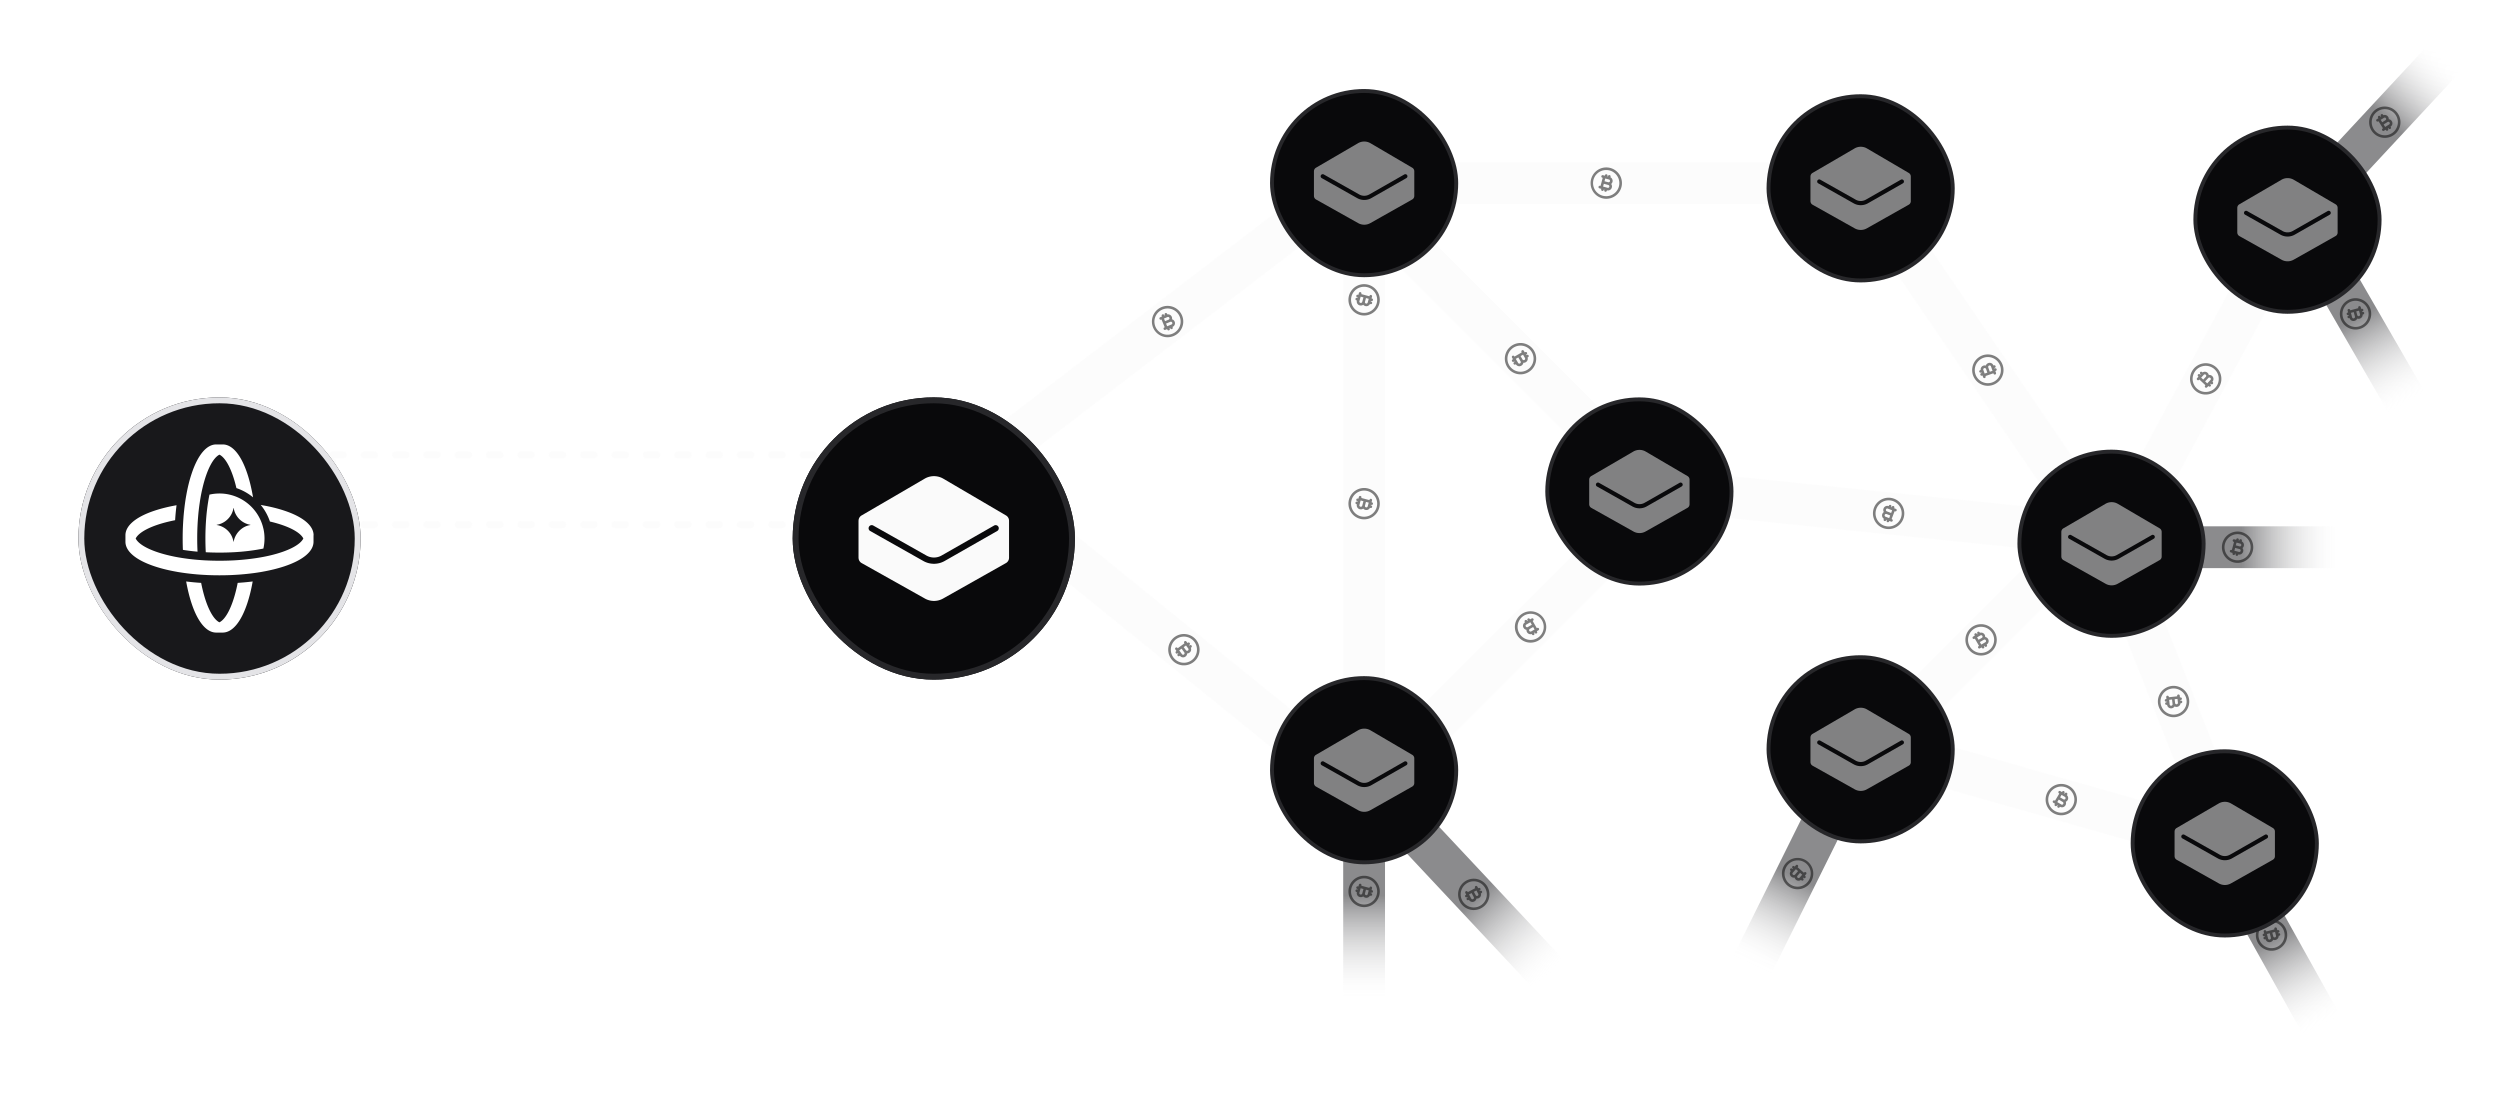 <svg xmlns="http://www.w3.org/2000/svg" width="1435" height="632" fill="none"><path fill="url(#a)" d="M1417.04.73h24v167.469h-24z" transform="rotate(42.92 1417.04 .73)"/><path fill="#fff" fill-opacity=".5" fill-rule="evenodd" d="M1321.28 110.321a7.504 7.504 0 0 0 .38 10.6 7.503 7.503 0 0 0 10.22-10.984 7.5 7.5 0 0 0-10.6.384Zm-.64 11.698c-3.64-3.384-3.85-9.079-.46-12.719 3.38-3.64 9.08-3.847 12.72-.462 3.64 3.385 3.85 9.08.46 12.72-3.38 3.64-9.08 3.846-12.72.461Z" clip-rule="evenodd"/><path fill="#fff" fill-opacity=".5" fill-rule="evenodd" d="M1323.18 111.85a.746.746 0 0 1 1.03.237l.15.242.28-.177-.15-.242a.75.75 0 0 1 1.27-.796l.18.285a2.321 2.321 0 0 1 3.11 2.3c.68.079 1.32.454 1.71 1.08l.04.057a2.267 2.267 0 0 1-.72 3.127l-.02.012.15.242a.75.75 0 0 1-.23 1.034.757.757 0 0 1-1.04-.237l-.15-.242-.28.177.15.242c.22.351.12.813-.24 1.033a.746.746 0 0 1-1.03-.237l-.15-.242-.92.576a.747.747 0 0 1-1.03-.237.75.75 0 0 1 .23-1.034l.19-.117-2.55-4.078-.19.117a.757.757 0 0 1-1.04-.237.752.752 0 0 1 .24-1.034l.92-.575-.15-.242a.743.743 0 0 1 .24-1.034Zm1.25 2.209.87 1.39 1.87-1.173a.82.82 0 0 0-.87-1.391l-1.87 1.174Zm1.66 2.661.89 1.416 2.31-1.444c.36-.226.46-.7.24-1.059l-.04-.057a.832.832 0 0 0-1.15-.264l-2.25 1.408Z" clip-rule="evenodd"/><path fill="#000" fill-opacity=".5" fill-rule="evenodd" d="M1363.38 65.044c-2.82 3.033-2.64 7.779.39 10.6a7.5 7.5 0 0 0 10.6-.385 7.495 7.495 0 0 0-.39-10.6 7.5 7.5 0 0 0-10.6.385Zm-.63 11.698c-3.64-3.385-3.85-9.08-.46-12.72 3.38-3.64 9.07-3.846 12.71-.461 3.64 3.385 3.85 9.08.47 12.72-3.39 3.64-9.08 3.846-12.72.461Z" clip-rule="evenodd"/><path fill="#000" fill-opacity=".5" fill-rule="evenodd" d="M1365.28 66.573a.746.746 0 0 1 1.03.237l.16.242.28-.177-.15-.242a.749.749 0 1 1 1.27-.797l.18.286c1-.367 2.16.005 2.76.949.26.42.37.891.35 1.35.68.08 1.32.455 1.71 1.08l.04.058a2.275 2.275 0 0 1-.72 3.126l-.02.013.15.242c.22.35.11.814-.24 1.033a.746.746 0 0 1-1.03-.237l-.15-.242-.28.177.15.242c.22.351.11.814-.24 1.034a.746.746 0 0 1-1.03-.237l-.16-.242-.91.575a.758.758 0 0 1-1.04-.237.752.752 0 0 1 .24-1.034l.19-.117-2.56-4.077-.19.117a.746.746 0 0 1-1.03-.237.752.752 0 0 1 .24-1.034l.92-.575-.16-.242a.752.752 0 0 1 .24-1.034Zm1.25 2.208.87 1.39 1.87-1.172c.39-.24.51-.747.26-1.131a.818.818 0 0 0-1.13-.26l-1.87 1.173Zm1.67 2.662.89 1.416 2.3-1.445c.36-.225.47-.7.24-1.059l-.03-.057a.835.835 0 0 0-1.15-.264l-2.25 1.409Z" clip-rule="evenodd"/><path fill="url(#b)" d="M926.711 582.055h24v210.933h-24z" transform="rotate(136.874 926.711 582.055)"/><path fill="#fff" fill-opacity=".5" fill-rule="evenodd" d="M794.269 447.239a7.499 7.499 0 0 0-10.601-.347 7.5 7.5 0 1 0 10.601.347Zm-11.627-1.442c3.628-3.398 9.324-3.212 12.721.416a9 9 0 0 1-.416 12.721 9 9 0 0 1-12.305-13.137Z" clip-rule="evenodd"/><path fill="#fff" fill-opacity=".5" fill-rule="evenodd" d="M792.613 449.026a.75.75 0 0 1-.308 1.015l-.252.134.157.294.252-.134a.749.749 0 1 1 .707 1.323l-.297.158a2.32 2.32 0 0 1-2.509 2.945 2.33 2.33 0 0 1-1.195 1.634l-.06.032a2.269 2.269 0 0 1-3.069-.931l-.011-.021-.252.135a.75.75 0 0 1-.707-1.323l.252-.135-.158-.294-.251.135a.75.75 0 0 1-.708-1.323l.252-.135-.51-.955a.75.75 0 1 1 1.322-.707l.104.194 4.244-2.268-.104-.195a.75.75 0 0 1 1.323-.707l.511.955.252-.134a.75.75 0 0 1 1.015.308Zm-2.29 1.096-1.447.773 1.041 1.948a.82.82 0 0 0 1.448-.773l-1.042-1.948Zm-2.77 1.48-1.473.788 1.282 2.398c.2.375.665.516 1.039.316l.06-.032a.835.835 0 0 0 .342-1.13l-1.25-2.34Z" clip-rule="evenodd"/><path fill="#000" fill-opacity=".5" fill-rule="evenodd" d="M851.413 508.246a7.5 7.5 0 1 0-10.946 10.256 7.5 7.5 0 0 0 10.946-10.256Zm-11.626-1.441a9 9 0 0 1 12.721.416 9 9 0 0 1-.416 12.721 9 9 0 0 1-12.721-.416 9 9 0 0 1 .416-12.721Z" clip-rule="evenodd"/><path fill="#000" fill-opacity=".5" fill-rule="evenodd" d="M849.757 510.034a.75.75 0 0 1-.308 1.015l-.251.134.157.294.251-.134a.75.75 0 1 1 .708 1.322l-.297.159a2.323 2.323 0 0 1-2.509 2.944 2.332 2.332 0 0 1-1.196 1.635l-.059.032a2.27 2.27 0 0 1-3.07-.932l-.011-.02-.252.134a.75.75 0 1 1-.707-1.322l.252-.135-.157-.294-.252.135a.75.75 0 0 1-.707-1.323l.252-.135-.511-.955a.75.75 0 0 1 1.323-.707l.104.194 4.244-2.268-.104-.195a.75.75 0 1 1 1.323-.707l.51.955.252-.134a.749.749 0 0 1 1.015.308Zm-2.289 1.095-1.447.774 1.041 1.948a.82.82 0 1 0 1.447-.774l-1.041-1.948Zm-2.77 1.481-1.474.788 1.282 2.398a.77.77 0 0 0 1.04.316l.059-.032a.836.836 0 0 0 .343-1.131l-1.25-2.339Z" clip-rule="evenodd"/><path fill="url(#c)" d="M795 617.039h24v210.933h-24z" transform="rotate(-180 795 617.039)"/><path fill="#fff" fill-opacity=".5" fill-rule="evenodd" d="M790.5 428.105a7.5 7.5 0 1 0-15 0 7.5 7.5 0 0 0 15 0Zm-7.5-9a9 9 0 1 1 0 18 9 9 0 0 1 0-18Z" clip-rule="evenodd"/><path fill="#fff" fill-opacity=".5" fill-rule="evenodd" d="M788.07 428.278a.75.75 0 0 1-.919.53l-.276-.074-.086.322.276.074a.75.75 0 0 1-.388 1.449l-.326-.087a2.32 2.32 0 0 1-3.844.434 2.33 2.33 0 0 1-1.989.375l-.065-.017a2.268 2.268 0 0 1-1.604-2.778l.006-.023-.276-.074a.75.75 0 0 1 .388-1.449l.276.074.086-.322-.275-.074a.75.75 0 1 1 .388-1.449l.276.074.28-1.046a.75.75 0 1 1 1.449.388l-.057.213 4.648 1.246.057-.213a.75.75 0 1 1 1.449.388l-.28 1.046.275.074c.4.107.638.519.531.919Zm-2.42-.765-1.586-.425-.571 2.133a.82.82 0 1 0 1.585.425l.572-2.133Zm-3.035-.813-1.613-.433-.704 2.627c-.11.41.133.831.543.941l.065.017a.835.835 0 0 0 1.023-.59l.686-2.562Z" clip-rule="evenodd"/><path fill="#000" fill-opacity=".5" fill-rule="evenodd" d="M790.5 511.695a7.5 7.5 0 1 0-15 0 7.5 7.5 0 0 0 15 0Zm-7.5-9a9 9 0 1 1 0 18 9 9 0 0 1 0-18Z" clip-rule="evenodd"/><path fill="#000" fill-opacity=".5" fill-rule="evenodd" d="M788.07 511.868a.75.75 0 0 1-.919.53l-.276-.074-.086.322.276.074a.75.75 0 1 1-.388 1.449l-.326-.087a2.32 2.32 0 0 1-3.844.433 2.33 2.33 0 0 1-1.989.376l-.065-.017a2.269 2.269 0 0 1-1.604-2.778l.006-.023-.276-.074a.75.75 0 1 1 .388-1.449l.276.074.086-.322-.275-.074a.75.75 0 1 1 .388-1.449l.276.074.28-1.046a.75.75 0 1 1 1.449.388l-.057.213 4.648 1.246.057-.213a.75.75 0 1 1 1.449.388l-.28 1.046.275.074c.4.107.638.519.531.919Zm-2.42-.766-1.586-.424-.571 2.133a.82.82 0 1 0 1.585.425l.572-2.134Zm-3.035-.813-1.613-.432-.704 2.627c-.11.41.133.831.543.941l.065.017a.834.834 0 0 0 1.023-.591l.686-2.562Z" clip-rule="evenodd"/><path fill="url(#d)" d="M998.5 595.582h24v198.506h-24z" transform="rotate(-153.604 998.5 595.582)"/><path fill="#fff" fill-opacity=".5" fill-rule="evenodd" d="M1072.94 435.477c1.84-3.71.32-8.211-3.39-10.053a7.498 7.498 0 0 0-10.05 3.384c-1.84 3.71-.33 8.211 3.38 10.053 3.71 1.841 8.21.326 10.06-3.384Zm-2.72-11.396c4.45 2.21 6.27 7.61 4.06 12.063-2.21 4.452-7.61 6.27-12.06 4.06-4.46-2.21-6.27-7.61-4.06-12.063 2.21-4.452 7.61-6.27 12.06-4.06Z" clip-rule="evenodd"/><path fill="#fff" fill-opacity=".5" fill-rule="evenodd" d="M1070.68 434.551c-.27.31-.74.34-1.06.066l-.21-.188-.22.25.21.188c.31.274.34.748.07 1.059a.751.751 0 0 1-1.06.067l-.25-.223c-.86.638-2.08.612-2.92-.125a2.336 2.336 0 0 1-.72-1.195c-.67.118-1.39-.06-1.95-.549l-.05-.044a2.266 2.266 0 0 1-.2-3.201l.02-.018-.22-.189a.744.744 0 0 1-.06-1.058.75.75 0 0 1 1.06-.067l.21.189.22-.25-.21-.189a.746.746 0 0 1-.07-1.059c.27-.31.75-.34 1.06-.066l.21.188.72-.812a.751.751 0 0 1 1.06-.067c.31.274.34.748.06 1.059l-.14.165 3.61 3.182.14-.165a.752.752 0 0 1 1.13.992l-.72.812.22.189c.31.274.34.748.06 1.059Zm-1.82-1.762-1.24-1.085-1.46 1.657a.82.82 0 0 0 .08 1.158c.34.3.86.267 1.15-.073l1.47-1.657Zm-2.36-2.077-1.25-1.105-1.8 2.04a.768.768 0 0 0 .07 1.085l.05.044c.34.305.87.272 1.18-.074l1.75-1.99Z" clip-rule="evenodd"/><path fill="#000" fill-opacity=".5" fill-rule="evenodd" d="M1038.54 504.778a7.498 7.498 0 1 0-13.43-6.669c-1.85 3.71-.33 8.211 3.38 10.052a7.496 7.496 0 0 0 10.05-3.383Zm-2.71-11.396c4.45 2.209 6.27 7.61 4.06 12.062-2.21 4.453-7.62 6.271-12.07 4.061s-6.27-7.611-4.06-12.063c2.21-4.452 7.61-6.27 12.07-4.06Z" clip-rule="evenodd"/><path fill="#000" fill-opacity=".5" fill-rule="evenodd" d="M1036.29 503.851a.752.752 0 0 1-1.06.067l-.21-.189-.22.25.21.189c.31.274.34.748.07 1.059-.28.31-.75.34-1.06.066l-.26-.222a2.315 2.315 0 0 1-3.63-1.321 2.32 2.32 0 0 1-1.95-.548l-.05-.044a2.267 2.267 0 0 1-.2-3.202l.01-.017-.21-.189a.755.755 0 0 1-.07-1.059c.28-.31.75-.34 1.06-.066l.21.189.23-.251-.22-.188a.755.755 0 0 1-.07-1.059.752.752 0 0 1 1.06-.067l.22.189.71-.812a.752.752 0 0 1 1.13.991l-.15.166 3.61 3.182.15-.165a.751.751 0 0 1 1.06-.067c.31.274.34.748.06 1.058l-.71.813.21.189c.31.274.34.748.07 1.058Zm-1.83-1.761-1.23-1.085-1.46 1.657a.82.82 0 1 0 1.23 1.085l1.46-1.657Zm-2.36-2.077-1.25-1.105-1.8 2.04a.768.768 0 0 0 .07 1.085l.05.044c.35.305.88.272 1.18-.074l1.75-1.99Z" clip-rule="evenodd"/><path fill="url(#e)" d="M1362.61 617.488h24v198.506h-24z" transform="rotate(150.862 1362.61 617.488)"/><path fill="#fff" fill-opacity=".5" fill-rule="evenodd" d="M1272.74 465.509c-2.01-3.618-6.58-4.916-10.2-2.899-3.62 2.017-4.91 6.585-2.9 10.203 2.02 3.618 6.59 4.916 10.2 2.899a7.496 7.496 0 0 0 2.9-10.203Zm-10.93-4.209a8.996 8.996 0 0 1 12.24 3.479c2.42 4.342.87 9.823-3.47 12.243-4.35 2.421-9.83.863-12.25-3.479-2.42-4.341-.86-9.823 3.48-12.243Z" clip-rule="evenodd"/><path fill="#fff" fill-opacity=".5" fill-rule="evenodd" d="M1270.7 466.843c.11.402-.14.81-.54.911l-.28.069.09.324.27-.07a.75.75 0 0 1 .37 1.455l-.33.082a2.319 2.319 0 0 1-3.14 2.25 2.341 2.341 0 0 1-1.56 1.297l-.06.017a2.274 2.274 0 0 1-2.76-1.646v-.023l-.28.07a.75.75 0 0 1-.37-1.454l.28-.07-.08-.323-.28.069a.749.749 0 1 1-.36-1.454l.27-.07-.26-1.05a.75.75 0 0 1 .54-.911.75.75 0 0 1 .91.544l.06.214 4.66-1.175-.05-.214a.75.75 0 0 1 .54-.911.75.75 0 0 1 .91.544l.27 1.051.27-.07c.41-.101.81.143.91.544Zm-2.48.51-1.59.401.54 2.142c.11.44.55.706.99.595.44-.11.71-.556.6-.996l-.54-2.142Zm-3.05.767-1.62.409.67 2.637c.1.411.52.661.93.557l.06-.016a.839.839 0 0 0 .61-1.015l-.65-2.572Z" clip-rule="evenodd"/><path fill="#000" fill-opacity=".5" fill-rule="evenodd" d="M1310.42 533.088a7.51 7.51 0 0 0-10.21-2.9 7.514 7.514 0 0 0-2.9 10.203 7.509 7.509 0 0 0 10.21 2.899 7.513 7.513 0 0 0 2.9-10.202Zm-10.94-4.21c4.34-2.42 9.83-.862 12.25 3.479 2.42 4.342.86 9.823-3.48 12.243-4.34 2.421-9.83.863-12.25-3.478-2.42-4.342-.86-9.824 3.48-12.244Z" clip-rule="evenodd"/><path fill="#000" fill-opacity=".5" fill-rule="evenodd" d="M1308.38 534.421c.1.402-.15.81-.55.911l-.27.07.08.323.27-.07c.41-.101.81.143.91.544a.743.743 0 0 1-.54.911l-.33.082a2.318 2.318 0 0 1-3.14 2.25 2.341 2.341 0 0 1-1.56 1.297l-.06.017a2.274 2.274 0 0 1-2.76-1.646v-.022l-.28.069a.75.75 0 0 1-.37-1.454l.28-.07-.08-.323-.28.069a.749.749 0 0 1-.91-.544.756.756 0 0 1 .55-.91l.27-.07-.26-1.05a.75.75 0 0 1 .54-.911c.41-.101.81.143.91.544l.06.214 4.66-1.175-.05-.214a.75.75 0 0 1 .54-.911c.41-.101.81.143.91.545l.27 1.05.28-.07a.75.75 0 0 1 .91.544Zm-2.49.51-1.59.401.54 2.142c.11.44.56.706.99.595.44-.11.71-.556.6-.996l-.54-2.142Zm-3.05.768-1.62.408.67 2.637c.1.411.52.661.93.557l.07-.016a.832.832 0 0 0 .6-1.014l-.65-2.572Z" clip-rule="evenodd"/><path fill="url(#f)" d="M1383.5 302.105h24v198.506h-24z" transform="rotate(90 1383.5 302.105)"/><path fill="#fff" fill-opacity=".5" fill-rule="evenodd" d="M1207 306.605a7.5 7.5 0 1 0 7.5 7.5c0-4.142-3.36-7.5-7.5-7.5Zm-9 7.5a9 9 0 1 1 18.001.001 9 9 0 0 1-18.001-.001Z" clip-rule="evenodd"/><path fill="#fff" fill-opacity=".5" fill-rule="evenodd" d="M1207.17 309.036c.4.107.64.518.53.918l-.07.276.32.086.07-.275c.11-.4.52-.638.92-.531.4.108.64.519.53.919l-.08.325a2.323 2.323 0 0 1 .43 3.844c.41.552.57 1.277.38 1.99l-.02.065a2.273 2.273 0 0 1-2.78 1.604l-.02-.006-.08.275a.738.738 0 0 1-.91.531.762.762 0 0 1-.54-.919l.08-.276-.32-.086-.08.276c-.1.4-.52.637-.92.53a.755.755 0 0 1-.53-.918l.08-.276-1.05-.281a.747.747 0 0 1-.53-.918c.11-.4.52-.638.92-.53l.21.057 1.25-4.648-.21-.058a.761.761 0 0 1-.54-.918c.11-.4.52-.638.92-.53l1.05.28.07-.276c.11-.4.52-.637.92-.53Zm-.76 2.42-.43 1.585 2.14.572a.82.82 0 0 0 .42-1.586l-2.13-.571Zm-.82 3.034-.43 1.614 2.63.704c.41.11.83-.134.94-.543l.02-.065a.84.84 0 0 0-.59-1.024l-2.57-.686Z" clip-rule="evenodd"/><path fill="#000" fill-opacity=".5" fill-rule="evenodd" d="M1284.37 306.605a7.5 7.5 0 1 0 7.5 7.5c0-4.142-3.36-7.5-7.5-7.5Zm-9 7.5a9 9 0 1 1 18.001.001 9 9 0 0 1-18.001-.001Z" clip-rule="evenodd"/><path fill="#000" fill-opacity=".5" fill-rule="evenodd" d="M1284.54 309.036c.4.107.64.518.53.918l-.07.276.32.086.08-.275c.1-.4.51-.638.91-.531.4.108.64.519.53.919l-.08.325a2.323 2.323 0 0 1 .43 3.844c.41.552.57 1.277.38 1.99l-.02.065a2.269 2.269 0 0 1-2.78 1.604l-.02-.006-.08.275a.738.738 0 0 1-.91.531.748.748 0 0 1-.53-.919l.07-.276-.32-.086-.08.276c-.1.4-.51.637-.91.53a.747.747 0 0 1-.53-.918l.07-.276-1.05-.281a.755.755 0 0 1-.53-.918c.11-.4.52-.638.92-.53l.21.057 1.25-4.648-.21-.058a.747.747 0 0 1-.53-.918c.1-.4.51-.638.91-.53l1.05.28.07-.276c.11-.4.52-.637.92-.53Zm-.76 2.42-.43 1.585 2.14.572a.82.82 0 0 0 .42-1.586l-2.13-.571Zm-.81 3.034-.44 1.614 2.63.704c.41.11.83-.134.94-.543l.02-.065a.84.84 0 0 0-.59-1.024l-2.56-.686Z" clip-rule="evenodd"/><path fill="url(#g)" d="M1412.04 260.016h24v198.506h-24z" transform="rotate(150 1412.04 260.016)"/><path fill="#fff" fill-opacity=".5" fill-rule="evenodd" d="M1319.89 109.408a7.504 7.504 0 0 0-10.25-2.746 7.506 7.506 0 0 0-2.74 10.246c2.07 3.587 6.66 4.816 10.24 2.745a7.5 7.5 0 0 0 2.75-10.245Zm-11-4.045a9.007 9.007 0 0 1 12.3 3.295c2.48 4.304 1.01 9.808-3.3 12.294-4.3 2.485-9.81 1.01-12.29-3.294-2.49-4.305-1.01-9.809 3.29-12.295Z" clip-rule="evenodd"/><path fill="#fff" fill-opacity=".5" fill-rule="evenodd" d="M1317.87 110.772c.11.4-.13.811-.53.918l-.28.074.09.322.28-.074c.4-.107.81.131.91.531.11.4-.13.811-.53.918l-.32.087c.05 1.07-.64 2.07-1.72 2.359-.48.128-.96.097-1.39-.061a2.356 2.356 0 0 1-1.54 1.32l-.06.018a2.269 2.269 0 0 1-2.78-1.604l-.01-.023-.27.074a.753.753 0 0 1-.92-.53c-.11-.4.13-.812.53-.919l.27-.074-.08-.322-.28.074a.753.753 0 0 1-.92-.53c-.1-.4.13-.811.53-.919l.28-.074-.28-1.046c-.11-.4.13-.811.53-.919.4-.107.81.131.92.531l.06.213 4.64-1.246-.05-.213c-.11-.4.13-.811.53-.918.4-.107.81.13.92.53l.28 1.046.27-.073c.4-.108.81.13.92.53Zm-2.48.547-1.58.425.57 2.134a.82.82 0 0 0 1 .58c.44-.117.7-.567.58-1.005l-.57-2.134Zm-3.03.813-1.62.433.71 2.627c.11.409.53.653.94.543l.06-.018a.83.83 0 0 0 .59-1.023l-.68-2.562Z" clip-rule="evenodd"/><path fill="#000" fill-opacity=".5" fill-rule="evenodd" d="M1358.57 176.411c-2.07-3.587-6.66-4.816-10.24-2.745a7.5 7.5 0 1 0 10.24 2.745Zm-10.99-4.044c4.3-2.485 9.81-1.01 12.29 3.294 2.49 4.305 1.01 9.809-3.29 12.295a9.007 9.007 0 0 1-12.3-3.295c-2.48-4.304-1.01-9.809 3.3-12.294Z" clip-rule="evenodd"/><path fill="#000" fill-opacity=".5" fill-rule="evenodd" d="M1356.55 177.776c.11.4-.13.811-.53.918l-.27.074.08.322.28-.074c.4-.107.81.131.92.531.11.4-.13.811-.53.918l-.33.087c.06 1.07-.64 2.07-1.72 2.359-.47.128-.96.097-1.39-.061a2.312 2.312 0 0 1-1.54 1.32l-.06.018a2.273 2.273 0 0 1-2.78-1.604v-.023l-.28.074a.753.753 0 0 1-.92-.53c-.11-.4.13-.812.53-.919l.28-.074-.09-.322-.27.074a.748.748 0 0 1-.92-.53c-.11-.4.13-.812.53-.919l.27-.074-.28-1.046c-.1-.4.13-.811.53-.919.4-.107.81.131.92.531l.06.213 4.65-1.246-.06-.213c-.11-.4.13-.811.53-.918.4-.108.81.13.92.53l.28 1.046.27-.074c.41-.107.82.131.92.531Zm-2.47.547-1.59.425.57 2.133c.12.438.57.698 1.01.581a.833.833 0 0 0 .58-1.005l-.57-2.134Zm-3.04.813-1.61.433.7 2.626c.11.41.53.654.94.544l.07-.018a.838.838 0 0 0 .59-1.023l-.69-2.562Z" clip-rule="evenodd"/><path fill="#FAFAFA" fill-opacity=".5" d="m1204.91 282.543 16.97 16.97-151.904 151.905-16.97-16.97z"/><path fill="#fff" fill-opacity=".5" fill-rule="evenodd" d="M1049.11 444.705a7.497 7.497 0 0 0 0 10.606c2.93 2.929 7.68 2.929 10.6 0a7.497 7.497 0 0 0 0-10.606c-2.92-2.929-7.67-2.929-10.6 0Zm-1.06 11.667a8.99 8.99 0 0 1 0-12.728c3.51-3.515 9.21-3.515 12.73 0a9.009 9.009 0 0 1 0 12.728c-3.52 3.514-9.22 3.514-12.73 0Z" clip-rule="evenodd"/><path fill="#fff" fill-opacity=".5" fill-rule="evenodd" d="M1050.95 446.301a.743.743 0 0 1 1.02.275l.15.247.28-.167-.14-.247a.747.747 0 0 1 .28-1.024.746.746 0 0 1 1.02.274l.17.292a2.32 2.32 0 0 1 3.02 2.411c.68.103 1.31.502 1.68 1.141l.03.059a2.269 2.269 0 0 1-.83 3.098l-.02.012.14.247c.21.359.09.818-.27 1.025a.757.757 0 0 1-1.03-.275l-.14-.247-.29.166.14.248c.21.358.09.817-.27 1.024a.743.743 0 0 1-1.02-.274l-.15-.248-.94.542a.748.748 0 0 1-1.02-.274.754.754 0 0 1 .27-1.025l.2-.11-2.41-4.168-.19.111a.757.757 0 0 1-1.03-.275.756.756 0 0 1 .28-1.024l.94-.542-.15-.247a.757.757 0 0 1 .28-1.025Zm1.17 2.252.82 1.422 1.91-1.105a.82.82 0 1 0-.82-1.421l-1.91 1.104Zm1.57 2.721.83 1.447 2.36-1.36a.767.767 0 0 0 .28-1.049l-.03-.059a.834.834 0 0 0-1.14-.305l-2.3 1.326Z" clip-rule="evenodd"/><path fill="#000" fill-opacity=".5" fill-rule="evenodd" d="M1131.84 361.974a7.499 7.499 0 0 0 0 10.607 7.504 7.504 0 0 0 10.61 0 7.517 7.517 0 0 0 0-10.607 7.504 7.504 0 0 0-10.61 0Zm-1.06 11.667a8.99 8.99 0 0 1 0-12.728c3.51-3.514 9.21-3.514 12.73 0 3.51 3.515 3.51 9.214 0 12.728-3.52 3.515-9.22 3.515-12.73 0Z" clip-rule="evenodd"/><path fill="#000" fill-opacity=".5" fill-rule="evenodd" d="M1133.68 363.571a.743.743 0 0 1 1.02.274l.15.248.29-.167-.15-.247a.757.757 0 0 1 .28-1.025.745.745 0 0 1 1.02.275l.17.291a2.32 2.32 0 0 1 3.02 2.412c.68.103 1.31.501 1.68 1.141l.03.058a2.261 2.261 0 0 1-.83 3.099l-.02.011.14.248c.21.358.09.817-.27 1.024a.757.757 0 0 1-1.03-.274l-.14-.248-.29.167.15.247c.2.359.08.818-.28 1.025a.743.743 0 0 1-1.02-.275l-.15-.247-.93.542a.757.757 0 0 1-1.03-.275.747.747 0 0 1 .28-1.024l.19-.111-2.41-4.167-.19.11a.757.757 0 0 1-1.03-.274.757.757 0 0 1 .28-1.025l.94-.541-.15-.248a.756.756 0 0 1 .28-1.024Zm1.17 2.252.82 1.421 1.91-1.104c.4-.227.53-.729.3-1.121a.818.818 0 0 0-1.12-.3l-1.91 1.104Zm1.57 2.72.84 1.447 2.35-1.359a.768.768 0 0 0 .28-1.05l-.03-.058a.833.833 0 0 0-1.14-.306l-2.3 1.326Z" clip-rule="evenodd"/><path fill="#fff" fill-opacity=".5" fill-rule="evenodd" d="M1214.57 279.24a7.497 7.497 0 0 0 0 10.606 7.504 7.504 0 0 0 10.61 0 7.497 7.497 0 0 0 0-10.606 7.504 7.504 0 0 0-10.61 0Zm-1.06 11.667a9.009 9.009 0 0 1 0-12.728c3.52-3.515 9.22-3.515 12.73 0a8.99 8.99 0 0 1 0 12.728c-3.51 3.515-9.21 3.515-12.73 0Z" clip-rule="evenodd"/><path fill="#fff" fill-opacity=".5" fill-rule="evenodd" d="M1216.41 280.836a.757.757 0 0 1 1.03.275l.14.247.29-.167-.14-.247a.744.744 0 0 1 .27-1.024.756.756 0 0 1 1.03.274l.16.292c1.02-.33 2.17.083 2.73 1.049.24.428.34.904.3 1.362.68.103 1.3.502 1.67 1.142l.03.058a2.26 2.26 0 0 1-.83 3.098l-.02.012.15.247c.2.359.08.818-.28 1.025a.745.745 0 0 1-1.02-.275l-.14-.247-.29.167.14.247c.21.359.08.817-.27 1.024a.756.756 0 0 1-1.03-.274l-.14-.247-.94.541a.743.743 0 0 1-1.02-.274.745.745 0 0 1 .27-1.025l.19-.11-2.41-4.167-.19.11a.745.745 0 0 1-1.02-.275.745.745 0 0 1 .27-1.024l.94-.542-.14-.247a.745.745 0 0 1 .27-1.025Zm1.17 2.253.82 1.421 1.92-1.105a.827.827 0 0 0 .3-1.12.821.821 0 0 0-1.12-.301l-1.92 1.105Zm1.57 2.72.84 1.447 2.35-1.36a.77.77 0 0 0 .29-1.049l-.04-.058a.833.833 0 0 0-1.14-.306l-2.3 1.326Z" clip-rule="evenodd"/><path fill="#FAFAFA" fill-opacity=".5" d="m1306.57 116.832 21.138 11.366-101.737 189.208-21.138-11.366z"/><path fill="#fff" fill-opacity=".5" fill-rule="evenodd" d="M1204.06 316.979a7.49 7.49 0 0 0 3.05 10.157 7.502 7.502 0 0 0 10.16-3.053 7.502 7.502 0 0 0-3.06-10.158c-3.64-1.961-8.19-.594-10.15 3.054Zm2.34 11.479a9.004 9.004 0 0 1-3.67-12.189c2.36-4.378 7.82-6.019 12.19-3.665a9.003 9.003 0 0 1 3.67 12.189c-2.36 4.378-7.81 6.018-12.19 3.665Z" clip-rule="evenodd"/><path fill="#fff" fill-opacity=".5" fill-rule="evenodd" d="M1206.28 317.978a.75.75 0 0 1 1.06-.032l.21.196.22-.243-.2-.196a.755.755 0 0 1-.04-1.06.75.75 0 0 1 1.06-.032l.25.231a2.322 2.322 0 0 1 3.59 1.438c.68-.096 1.39.106 1.93.612l.05.046c.91.858.96 2.294.1 3.206l-.02.017.21.196c.3.284.32.758.03 1.06a.75.75 0 0 1-1.06.032l-.21-.196-.23.243.21.196c.3.284.32.758.03 1.06a.749.749 0 0 1-1.06.032l-.2-.196-.75.789a.749.749 0 1 1-1.09-1.028l.15-.16-3.5-3.299-.15.161a.75.75 0 1 1-1.09-1.028l.74-.789-.21-.196a.746.746 0 0 1-.03-1.06Zm1.77 1.82 1.19 1.125 1.52-1.608c.31-.33.29-.85-.04-1.16a.82.82 0 0 0-1.16.035l-1.51 1.608Zm2.28 2.153 1.22 1.145 1.87-1.98a.768.768 0 0 0-.04-1.086l-.05-.046a.835.835 0 0 0-1.18.036l-1.82 1.931Z" clip-rule="evenodd"/><path fill="#000" fill-opacity=".5" fill-rule="evenodd" d="M1259.47 213.932c-1.97 3.648-.6 8.196 3.05 10.158 3.65 1.961 8.2.594 10.16-3.054a7.503 7.503 0 0 0-3.06-10.158c-3.64-1.961-8.19-.594-10.15 3.054Zm2.34 11.479a8.991 8.991 0 0 1-3.66-12.189c2.35-4.378 7.81-6.019 12.18-3.665a9.003 9.003 0 0 1 3.67 12.189c-2.36 4.378-7.81 6.019-12.19 3.665Z" clip-rule="evenodd"/><path fill="#000" fill-opacity=".5" fill-rule="evenodd" d="M1261.69 214.931a.75.75 0 0 1 1.06-.032l.21.196.22-.243-.2-.196a.755.755 0 0 1-.04-1.06.762.762 0 0 1 1.07-.032l.24.231c.88-.609 2.1-.543 2.91.22.36.34.59.768.68 1.218.68-.096 1.39.106 1.93.612l.05.046c.91.859.96 2.294.1 3.206l-.02.017.21.196c.3.284.32.759.03 1.06a.75.75 0 0 1-1.06.032l-.21-.195-.23.242.21.196c.3.284.32.759.03 1.06a.749.749 0 0 1-1.06.032l-.2-.195-.75.788a.749.749 0 1 1-1.09-1.028l.15-.16-3.5-3.299-.15.161a.75.75 0 1 1-1.09-1.028l.74-.789-.21-.196a.746.746 0 0 1-.03-1.06Zm1.77 1.82 1.19 1.125 1.52-1.608c.31-.33.29-.85-.04-1.16a.82.82 0 0 0-1.16.035l-1.51 1.608Zm2.28 2.153 1.22 1.145 1.87-1.98a.768.768 0 0 0-.04-1.086l-.05-.046a.835.835 0 0 0-1.18.036l-1.82 1.931Z" clip-rule="evenodd"/><path fill="#fff" fill-opacity=".5" fill-rule="evenodd" d="M1314.87 110.885a7.503 7.503 0 0 0 3.06 10.158c3.64 1.961 8.19.594 10.15-3.054 1.97-3.648.6-8.196-3.05-10.158-3.65-1.961-8.2-.594-10.16 3.054Zm2.35 11.479a9.003 9.003 0 0 1-3.67-12.189c2.36-4.378 7.81-6.019 12.19-3.665a8.991 8.991 0 0 1 3.66 12.189c-2.35 4.378-7.81 6.019-12.18 3.665Z" clip-rule="evenodd"/><path fill="#fff" fill-opacity=".5" fill-rule="evenodd" d="M1317.09 111.884a.75.75 0 0 1 1.06-.032l.21.196.23-.243-.21-.195a.75.75 0 0 1 1.03-1.093l.25.231a2.324 2.324 0 0 1 2.91.221c.36.339.58.767.68 1.217.68-.096 1.39.106 1.93.612l.05.046c.91.859.95 2.294.09 3.206l-.01.017.21.196a.75.75 0 0 1-1.03 1.092l-.21-.195-.23.242.21.196c.3.284.32.759.03 1.06a.75.75 0 0 1-1.06.032l-.21-.195-.74.789a.751.751 0 0 1-1.06.032.747.747 0 0 1-.03-1.061l.15-.16-3.5-3.298-.16.16a.749.749 0 1 1-1.09-1.028l.74-.789-.2-.195a.747.747 0 0 1-.04-1.061Zm1.77 1.82 1.2 1.125 1.51-1.608c.31-.33.3-.85-.03-1.16a.82.82 0 0 0-1.16.035l-1.52 1.608Zm2.29 2.153 1.22 1.146 1.86-1.981a.768.768 0 0 0-.03-1.086l-.05-.046a.834.834 0 0 0-1.18.036l-1.82 1.931Z" clip-rule="evenodd"/><path fill="#FAFAFA" fill-opacity=".5" d="m1298.27 498.625-22.333 8.788-78.661-199.907 22.333-8.788z"/><path fill="#fff" fill-opacity=".5" fill-rule="evenodd" d="M1211.77 291.061a7.504 7.504 0 0 0-9.73-4.233c-3.85 1.517-5.75 5.871-4.23 9.725 1.52 3.855 5.87 5.75 9.72 4.233 3.86-1.516 5.75-5.871 4.24-9.725Zm-10.28-5.629a8.998 8.998 0 0 1 11.67 5.08 8.996 8.996 0 0 1-5.08 11.67c-4.62 1.82-9.85-.454-11.67-5.079-1.82-4.626.46-9.851 5.08-11.671Z" clip-rule="evenodd"/><path fill="#fff" fill-opacity=".5" fill-rule="evenodd" d="M1209.57 292.111a.748.748 0 0 1-.66.83l-.29.032.04.331.29-.032c.41-.047.78.249.83.661a.757.757 0 0 1-.67.83l-.33.038a2.316 2.316 0 0 1-2.05 2.077c-.49.056-.96-.046-1.37-.266-.36.58-.98.995-1.71 1.078l-.07.007a2.27 2.27 0 0 1-2.51-1.997v-.024l-.29.033a.738.738 0 0 1-.82-.661.741.741 0 0 1 .66-.83l.28-.032-.04-.331-.28.032a.747.747 0 0 1-.83-.661.747.747 0 0 1 .66-.829l.28-.033-.12-1.076a.748.748 0 0 1 .66-.83c.41-.047.78.249.83.661l.03.219 4.78-.543-.03-.219a.756.756 0 0 1 .66-.83c.41-.047.79.249.83.66l.12 1.077.29-.032c.41-.047.78.249.83.66Zm-2.53.174-1.63.185.24 2.195c.06.45.46.774.91.723a.827.827 0 0 0 .73-.908l-.25-2.195Zm-3.12.355-1.67.188.31 2.702a.77.77 0 0 0 .85.677l.07-.008a.824.824 0 0 0 .73-.924l-.29-2.635Z" clip-rule="evenodd"/><path fill="#000" fill-opacity=".5" fill-rule="evenodd" d="M1254.61 399.936a7.504 7.504 0 0 0-9.73-4.233c-3.85 1.517-5.75 5.871-4.23 9.725 1.52 3.855 5.87 5.75 9.72 4.233 3.86-1.516 5.75-5.871 4.24-9.725Zm-10.28-5.629a8.998 8.998 0 0 1 11.67 5.08 8.996 8.996 0 0 1-5.08 11.67c-4.62 1.82-9.85-.454-11.67-5.079-1.82-4.626.46-9.851 5.08-11.671Z" clip-rule="evenodd"/><path fill="#000" fill-opacity=".5" fill-rule="evenodd" d="M1252.41 400.986a.756.756 0 0 1-.66.83l-.29.032.04.331.29-.032c.41-.047.78.249.83.661a.757.757 0 0 1-.67.83l-.33.038a2.316 2.316 0 0 1-2.05 2.077c-.49.056-.96-.046-1.37-.266-.36.58-.98.995-1.71 1.078l-.07.007a2.27 2.27 0 0 1-2.51-1.997v-.024l-.29.033a.753.753 0 0 1-.83-.661.756.756 0 0 1 .67-.83l.28-.032-.04-.331-.28.032a.747.747 0 0 1-.83-.661.747.747 0 0 1 .66-.829l.28-.033-.12-1.076a.748.748 0 0 1 .66-.83c.41-.047.78.249.83.661l.03.219 4.78-.543-.03-.219a.756.756 0 0 1 .66-.83c.41-.047.79.249.83.66l.12 1.077.29-.032c.41-.047.78.249.83.66Zm-2.53.174-1.63.185.24 2.195c.06.45.46.774.91.723a.827.827 0 0 0 .73-.908l-.25-2.195Zm-3.13.355-1.66.188.31 2.702a.77.77 0 0 0 .85.677l.07-.008a.824.824 0 0 0 .73-.924l-.3-2.635Z" clip-rule="evenodd"/><path fill="#fff" fill-opacity=".5" fill-rule="evenodd" d="M1297.45 508.807a7.505 7.505 0 0 0-9.73-4.233c-3.85 1.517-5.75 5.871-4.23 9.725 1.51 3.855 5.87 5.75 9.72 4.233 3.86-1.516 5.75-5.871 4.24-9.725Zm-10.28-5.629a8.998 8.998 0 0 1 11.67 5.08 8.996 8.996 0 0 1-5.08 11.67c-4.62 1.82-9.85-.454-11.67-5.079-1.82-4.626.46-9.851 5.08-11.671Z" clip-rule="evenodd"/><path fill="#fff" fill-opacity=".5" fill-rule="evenodd" d="M1295.25 509.857a.756.756 0 0 1-.66.83l-.29.032.04.332.29-.033c.41-.046.78.249.82.661a.742.742 0 0 1-.66.83l-.33.038a2.316 2.316 0 0 1-2.05 2.077c-.49.056-.96-.046-1.37-.266-.36.58-.98.995-1.71 1.078l-.07.008a2.271 2.271 0 0 1-2.51-1.998v-.024l-.29.033a.753.753 0 0 1-.83-.661.757.757 0 0 1 .67-.83l.28-.032-.04-.331-.28.032a.747.747 0 0 1-.83-.661.747.747 0 0 1 .66-.829l.28-.033-.12-1.076a.748.748 0 0 1 .66-.83c.41-.047.78.249.83.661l.03.219 4.78-.543-.03-.219a.756.756 0 0 1 .66-.83c.41-.047.79.249.83.66l.12 1.077.29-.032c.41-.047.78.249.83.66Zm-2.53.174-1.63.186.24 2.194c.06.451.46.774.91.723a.827.827 0 0 0 .73-.908l-.25-2.195Zm-3.13.355-1.66.188.31 2.702a.77.77 0 0 0 .85.677l.07-.007a.825.825 0 0 0 .73-.925l-.3-2.635Z" clip-rule="evenodd"/><path fill="#FAFAFA" fill-opacity=".5" d="m1290.19 476.926-6.565 23.085-206.632-58.767 6.565-23.085z"/><path fill="#fff" fill-opacity=".5" fill-rule="evenodd" d="M1072.7 419.752a7.495 7.495 0 0 0-9.26 5.163c-1.14 3.984 1.18 8.132 5.16 9.265 3.98 1.133 8.13-1.178 9.27-5.162a7.503 7.503 0 0 0-5.17-9.266Zm-10.7 4.752c1.35-4.781 6.33-7.554 11.11-6.194 4.78 1.359 7.56 6.337 6.2 11.118a9.002 9.002 0 0 1-11.12 6.195c-4.78-1.36-7.55-6.338-6.19-11.119Z" clip-rule="evenodd"/><path fill="#fff" fill-opacity=".5" fill-rule="evenodd" d="M1072.2 422.137a.74.74 0 0 1 .26 1.029l-.14.245.28.171.15-.245a.75.75 0 0 1 1.03-.259c.35.213.47.673.26 1.029l-.18.289c.79.729.98 1.932.41 2.888-.25.425-.62.74-1.04.928.24.641.2 1.382-.18 2.016l-.04.058a2.266 2.266 0 0 1-3.11.783l-.02-.012-.15.245a.742.742 0 0 1-1.02.259.74.74 0 0 1-.26-1.029l.14-.245-.28-.171-.15.245a.751.751 0 0 1-1.03.259.758.758 0 0 1-.26-1.029l.15-.245-.93-.556a.75.75 0 1 1 .77-1.287l.19.113 2.47-4.13-.19-.113a.75.75 0 1 1 .77-1.288l.93.556.15-.245a.742.742 0 0 1 1.02-.259Zm-1.39 2.119-.85 1.408 1.9 1.134c.39.232.89.105 1.13-.283a.825.825 0 0 0-.29-1.126l-1.89-1.133Zm-1.62 2.696-.85 1.434 2.33 1.395a.76.76 0 0 0 1.05-.265l.04-.058a.829.829 0 0 0-.29-1.145l-2.28-1.361Z" clip-rule="evenodd"/><path fill="#000" fill-opacity=".5" fill-rule="evenodd" d="M1185.24 451.76a7.505 7.505 0 0 0-9.27 5.163 7.502 7.502 0 0 0 5.17 9.265 7.495 7.495 0 0 0 9.26-5.162c1.13-3.984-1.18-8.133-5.16-9.266Zm-10.71 4.752c1.36-4.781 6.34-7.554 11.12-6.195 4.78 1.36 7.55 6.338 6.19 11.119a8.997 8.997 0 0 1-11.12 6.195c-4.78-1.36-7.55-6.338-6.19-11.119Z" clip-rule="evenodd"/><path fill="#000" fill-opacity=".5" fill-rule="evenodd" d="M1184.74 454.145c.35.213.47.673.26 1.029l-.15.245.29.171.14-.245a.754.754 0 0 1 1.03-.259c.36.212.47.673.26 1.028l-.17.29c.78.729.98 1.932.41 2.888-.26.425-.63.74-1.05.927.24.642.2 1.383-.18 2.017l-.03.058a2.271 2.271 0 0 1-3.11.783l-.02-.013-.15.246a.75.75 0 0 1-1.03.258.757.757 0 0 1-.26-1.028l.15-.245-.29-.171-.14.245a.756.756 0 0 1-1.03.259.75.75 0 0 1-.26-1.029l.15-.245-.93-.556a.74.74 0 0 1-.26-1.029.75.75 0 0 1 1.03-.258l.18.113 2.47-4.13-.19-.114a.745.745 0 0 1-.25-1.028.74.74 0 0 1 1.02-.259l.93.556.15-.245a.75.75 0 0 1 1.03-.259Zm-1.4 2.118-.84 1.409 1.9 1.134a.82.82 0 0 0 .84-1.409l-1.9-1.134Zm-1.61 2.696-.86 1.435 2.34 1.395c.36.218.83.099 1.05-.265l.03-.058a.834.834 0 0 0-.28-1.145l-2.28-1.362Z" clip-rule="evenodd"/><path fill="#fff" fill-opacity=".5" fill-rule="evenodd" d="M1297.78 483.764a7.505 7.505 0 0 0-9.27 5.162c-1.13 3.985 1.18 8.133 5.16 9.266 3.99 1.133 8.14-1.178 9.27-5.162 1.13-3.984-1.18-8.133-5.16-9.266Zm-10.71 4.752c1.36-4.781 6.34-7.554 11.12-6.195 4.78 1.36 7.55 6.338 6.19 11.119-1.36 4.781-6.34 7.554-11.12 6.195-4.78-1.36-7.55-6.338-6.19-11.119Z" clip-rule="evenodd"/><path fill="#fff" fill-opacity=".5" fill-rule="evenodd" d="M1297.28 486.149c.35.212.47.673.26 1.029l-.15.245.29.171.14-.245a.754.754 0 0 1 1.03-.259c.36.212.47.673.26 1.028l-.17.289c.78.73.98 1.932.41 2.889-.26.425-.63.739-1.05.927.24.642.2 1.383-.18 2.017l-.03.058a2.27 2.27 0 0 1-3.11.782l-.02-.012-.15.245a.75.75 0 0 1-1.03.259.748.748 0 0 1-.26-1.028l.15-.245-.29-.171-.14.245a.754.754 0 0 1-1.03.258.748.748 0 0 1-.26-1.028l.14-.245-.93-.556a.746.746 0 0 1-.25-1.029.742.742 0 0 1 1.02-.259l.19.114 2.47-4.13-.19-.114a.745.745 0 0 1-.25-1.028.74.74 0 0 1 1.02-.259l.93.556.15-.245a.75.75 0 0 1 1.03-.259Zm-1.4 2.118-.84 1.409 1.89 1.133c.39.233.9.106 1.13-.283a.82.82 0 0 0-.28-1.125l-1.9-1.134Zm-1.61 2.696-.86 1.434 2.34 1.396c.36.218.83.099 1.05-.265l.03-.058a.836.836 0 0 0-.28-1.146l-2.28-1.361Z" clip-rule="evenodd"/><path fill="#FAFAFA" fill-opacity=".5" d="m944.57 292.395 2.458-23.874 276.538 28.472-2.458 23.874z"/><path fill="#fff" fill-opacity=".5" fill-rule="evenodd" d="M1199.69 314.137a7.49 7.49 0 0 0 8.22-6.693c.43-4.12-2.57-7.804-6.69-8.228-4.12-.424-7.8 2.572-8.23 6.692a7.502 7.502 0 0 0 6.7 8.229Zm9.72-6.539a9.002 9.002 0 0 1-9.88 8.031c-4.94-.509-8.54-4.93-8.03-9.874a9.002 9.002 0 0 1 9.88-8.031c4.94.509 8.54 4.93 8.03 9.874Z" clip-rule="evenodd"/><path fill="#fff" fill-opacity=".5" fill-rule="evenodd" d="M1199.76 311.702a.752.752 0 0 1-.43-.968l.1-.267-.31-.119-.1.267a.751.751 0 0 1-.97.433.744.744 0 0 1-.43-.968l.12-.314a2.333 2.333 0 0 1-.91-2.774c.18-.463.49-.837.87-1.094a2.334 2.334 0 0 1-.17-2.018l.02-.063a2.272 2.272 0 0 1 2.93-1.311l.02.008.1-.266a.755.755 0 0 1 .97-.434c.39.148.58.581.44.968l-.11.267.32.119.1-.267a.749.749 0 1 1 1.4.534l-.1.267 1.01.386c.39.148.58.581.43.968a.753.753 0 0 1-.97.434l-.2-.079-1.72 4.496.21.079c.39.148.58.581.43.968a.749.749 0 0 1-.97.434l-1.01-.387-.1.267a.753.753 0 0 1-.97.434Zm1.01-2.329.59-1.534-2.07-.787a.827.827 0 0 0-1.06.474.82.82 0 0 0 .48 1.06l2.06.787Zm1.12-2.935.6-1.561-2.54-.97a.78.78 0 0 0-1 .444l-.02.063a.84.84 0 0 0 .48 1.079l2.48.945Z" clip-rule="evenodd"/><path fill="#000" fill-opacity=".5" fill-rule="evenodd" d="M1083.3 302.156c4.12.425 7.81-2.572 8.23-6.692.43-4.12-2.57-7.804-6.69-8.229-4.12-.424-7.81 2.572-8.23 6.693-.42 4.12 2.57 7.804 6.69 8.228Zm9.72-6.538c-.51 4.944-4.93 8.54-9.87 8.031a8.995 8.995 0 0 1-8.03-9.875c.51-4.944 4.93-8.54 9.87-8.031a8.995 8.995 0 0 1 8.03 9.875Z" clip-rule="evenodd"/><path fill="#000" fill-opacity=".5" fill-rule="evenodd" d="M1083.38 299.721a.744.744 0 0 1-.43-.968l.1-.267-.31-.118-.1.266a.756.756 0 0 1-.97.434.757.757 0 0 1-.44-.968l.12-.315c-.9-.582-1.3-1.732-.9-2.774.18-.462.48-.836.87-1.094a2.3 2.3 0 0 1-.17-2.018l.02-.063a2.272 2.272 0 0 1 2.93-1.31l.02.008.1-.267a.751.751 0 0 1 .97-.433c.39.147.58.581.43.968l-.1.266.31.119.1-.267a.755.755 0 0 1 .97-.433c.39.148.58.581.44.968l-.11.267 1.02.386a.751.751 0 0 1-.54 1.401l-.2-.078-1.72 4.496.21.079a.752.752 0 0 1-.54 1.401l-1.01-.386-.1.267a.751.751 0 0 1-.97.433Zm1.01-2.329.58-1.533-2.06-.787a.82.82 0 1 0-.58 1.533l2.06.787Zm1.12-2.935.59-1.561-2.54-.969a.769.769 0 0 0-.99.444l-.02.063a.83.83 0 0 0 .48 1.078l2.48.945Z" clip-rule="evenodd"/><path fill="#fff" fill-opacity=".5" fill-rule="evenodd" d="M966.916 290.172a7.5 7.5 0 0 0 8.228-6.692 7.501 7.501 0 1 0-8.228 6.692Zm9.721-6.539a9 9 0 0 1-9.875 8.031 9 9 0 1 1 9.875-8.031Z" clip-rule="evenodd"/><path fill="#fff" fill-opacity=".5" fill-rule="evenodd" d="M966.993 287.737a.75.75 0 0 1-.433-.968l.102-.267-.312-.119-.102.267a.75.75 0 1 1-1.401-.535l.12-.314a2.322 2.322 0 0 1-.038-3.868 2.334 2.334 0 0 1-.17-2.018l.024-.063a2.27 2.27 0 0 1 2.928-1.311l.022.008.102-.266a.75.75 0 0 1 1.401.534l-.102.267.312.119.102-.267a.75.75 0 1 1 1.401.535l-.102.266 1.012.387a.75.75 0 1 1-.534 1.401l-.206-.079-1.715 4.497.206.078a.75.75 0 1 1-.535 1.402l-1.012-.386-.102.266a.75.75 0 0 1-.968.434Zm1.009-2.329.585-1.533-2.064-.788a.821.821 0 0 0-.584 1.534l2.063.787Zm1.12-2.935.595-1.561-2.541-.969a.767.767 0 0 0-.991.444l-.024.062a.836.836 0 0 0 .483 1.079l2.478.945Z" clip-rule="evenodd"/><path fill="#FAFAFA" fill-opacity=".5" d="m1052.82 104.352 19.83-13.518 156.586 229.706-19.83 13.518z"/><path fill="#fff" fill-opacity=".5" fill-rule="evenodd" d="M1200.73 313.347a7.498 7.498 0 0 0 10.42 1.973c3.42-2.333 4.31-6.999 1.97-10.421a7.498 7.498 0 1 0-12.39 8.448Zm11.27 3.213c-4.11 2.799-9.71 1.739-12.51-2.368a8.997 8.997 0 0 1 2.37-12.505c4.1-2.8 9.7-1.74 12.5 2.367 2.8 4.107 1.74 9.706-2.36 12.506Z" clip-rule="evenodd"/><path fill="#fff" fill-opacity=".5" fill-rule="evenodd" d="M1202.64 311.836a.747.747 0 0 1 .46-.955l.27-.095-.11-.314-.27.094a.756.756 0 0 1-.96-.46.757.757 0 0 1 .46-.956l.32-.111a2.331 2.331 0 0 1 1.54-2.48c.47-.164.95-.169 1.39-.044.23-.646.74-1.187 1.44-1.431l.06-.022c1.18-.414 2.48.21 2.89 1.392l.01.022.27-.094c.39-.137.82.069.95.46a.749.749 0 0 1-.46.956l-.27.094.11.315.27-.095c.39-.136.82.07.96.461a.747.747 0 0 1-.46.955l-.27.095.36 1.022a.757.757 0 0 1-.46.956.757.757 0 0 1-.96-.461l-.07-.208-4.54 1.589.07.208a.749.749 0 0 1-.46.956.756.756 0 0 1-.96-.46l-.36-1.023-.26.094a.752.752 0 0 1-.96-.46Zm2.43-.731 1.55-.542-.73-2.084a.824.824 0 0 0-1.05-.504.825.825 0 0 0-.5 1.045l.73 2.085Zm2.97-1.037 1.57-.552-.9-2.567a.76.76 0 0 0-.97-.471l-.07.022a.84.84 0 0 0-.51 1.065l.88 2.503Z" clip-rule="evenodd"/><path fill="#000" fill-opacity=".5" fill-rule="evenodd" d="M1134.83 216.672a7.499 7.499 0 0 0 10.42 1.972c3.42-2.333 4.3-6.999 1.97-10.421a7.498 7.498 0 0 0-10.42-1.973c-3.42 2.333-4.31 6.999-1.97 10.422Zm11.26 3.212c-4.1 2.8-9.7 1.74-12.5-2.367-2.8-4.107-1.74-9.707 2.36-12.506 4.11-2.8 9.71-1.74 12.51 2.367a8.998 8.998 0 0 1-2.37 12.506Z" clip-rule="evenodd"/><path fill="#000" fill-opacity=".5" fill-rule="evenodd" d="M1136.74 215.16a.747.747 0 0 1 .46-.955l.27-.094-.11-.315-.27.094a.756.756 0 0 1-.96-.46.757.757 0 0 1 .46-.956l.32-.111a2.32 2.32 0 0 1 2.93-2.523c.23-.647.74-1.188 1.43-1.432l.07-.022c1.18-.413 2.47.21 2.89 1.392l.01.022.27-.094c.39-.137.81.069.95.46a.749.749 0 0 1-.46.956l-.27.094.11.315.27-.094c.39-.137.82.069.96.46a.755.755 0 0 1-.46.955l-.27.095.35 1.022a.749.749 0 1 1-1.41.496l-.07-.209-4.55 1.589.08.209a.752.752 0 0 1-1.42.495l-.36-1.023-.27.095a.743.743 0 0 1-.95-.461Zm2.43-.73 1.55-.542-.73-2.085a.824.824 0 0 0-1.05-.504.817.817 0 0 0-.5 1.046l.73 2.085Zm2.96-1.038 1.58-.551-.9-2.567a.77.77 0 0 0-.98-.472l-.06.022a.825.825 0 0 0-.51 1.065l.87 2.503Z" clip-rule="evenodd"/><path fill="#fff" fill-opacity=".5" fill-rule="evenodd" d="M1068.92 119.996a7.51 7.51 0 0 0 10.43 1.973c3.42-2.333 4.3-6.999 1.97-10.422a7.498 7.498 0 0 0-10.42-1.973 7.498 7.498 0 0 0-1.98 10.422Zm11.27 3.212c-4.11 2.8-9.71 1.74-12.51-2.367a8.998 8.998 0 0 1 2.37-12.506c4.11-2.8 9.71-1.74 12.51 2.367a8.998 8.998 0 0 1-2.37 12.506Z" clip-rule="evenodd"/><path fill="#fff" fill-opacity=".5" fill-rule="evenodd" d="M1070.84 118.485a.74.74 0 0 1 .46-.956l.26-.094-.11-.315-.26.094a.752.752 0 0 1-.96-.46.747.747 0 0 1 .46-.955l.32-.112a2.313 2.313 0 0 1 2.93-2.523c.23-.646.74-1.187 1.43-1.431l.07-.022a2.271 2.271 0 0 1 2.89 1.392v.022l.27-.095c.39-.136.82.07.96.461a.747.747 0 0 1-.46.955l-.27.095.11.314.27-.094c.39-.137.82.069.95.46a.749.749 0 0 1-.46.956l-.27.094.36 1.023a.747.747 0 1 1-1.41.495l-.08-.208-4.54 1.589.07.208a.747.747 0 0 1-.46.955.741.741 0 0 1-.95-.46l-.36-1.022-.27.094a.741.741 0 0 1-.95-.46Zm2.43-.731 1.54-.542-.72-2.085a.825.825 0 0 0-1.05-.504.817.817 0 0 0-.5 1.046l.73 2.085Zm2.96-1.037 1.58-.552-.9-2.567a.77.77 0 0 0-.98-.472l-.06.023a.837.837 0 0 0-.52 1.064l.88 2.504Z" clip-rule="evenodd"/><path fill="#FAFAFA" fill-opacity=".5" d="M1061 93.106v24H783v-24z"/><path fill="#fff" fill-opacity=".5" fill-rule="evenodd" d="M805 97.606a7.5 7.5 0 1 0 0 14.999 7.5 7.5 0 0 0 0-15Zm-9 7.499a9 9 0 0 1 9-9 9 9 0 0 1 9 9 9 9 0 0 1-9 9 9 9 0 0 1-9-9Z" clip-rule="evenodd"/><path fill="#fff" fill-opacity=".5" fill-rule="evenodd" d="M805.172 100.036a.75.75 0 0 1 .531.918l-.074.276.322.086.074-.275a.75.75 0 1 1 1.449.388l-.088.325a2.323 2.323 0 0 1 .434 3.844c.406.552.567 1.277.376 1.99l-.018.065a2.268 2.268 0 0 1-2.778 1.604l-.022-.006-.074.275a.75.75 0 1 1-1.449-.388l.074-.276-.322-.086-.074.276a.75.75 0 0 1-1.449-.388l.074-.276-1.046-.281a.75.75 0 1 1 .388-1.448l.213.057 1.245-4.648-.213-.058a.75.75 0 1 1 .388-1.448l1.047.28.074-.276a.75.75 0 0 1 .918-.53Zm-.765 2.42-.425 1.585 2.134.572a.821.821 0 0 0 .425-1.586l-2.134-.571Zm-.813 3.034-.432 1.614 2.627.704a.768.768 0 0 0 .94-.543l.018-.065a.837.837 0 0 0-.591-1.024l-2.562-.686Z" clip-rule="evenodd"/><path fill="#000" fill-opacity=".5" fill-rule="evenodd" d="M922 97.606a7.5 7.5 0 1 0 0 14.999 7.5 7.5 0 0 0 0-15Zm-9 7.499a9 9 0 0 1 9-9 9 9 0 0 1 9 9 9 9 0 0 1-9 9 9 9 0 0 1-9-9Z" clip-rule="evenodd"/><path fill="#000" fill-opacity=".5" fill-rule="evenodd" d="M922.172 100.036a.75.75 0 0 1 .531.918l-.074.276.322.086.074-.275a.75.75 0 1 1 1.449.388l-.088.325a2.323 2.323 0 0 1 .434 3.844c.406.552.567 1.277.376 1.99l-.018.065a2.268 2.268 0 0 1-2.778 1.604l-.022-.006-.074.275a.75.75 0 1 1-1.449-.388l.074-.276-.322-.086-.074.276a.75.75 0 0 1-1.449-.388l.074-.276-1.046-.281a.75.75 0 1 1 .388-1.448l.213.057 1.245-4.648-.213-.058a.75.75 0 1 1 .388-1.448l1.047.28.074-.276a.75.75 0 0 1 .918-.53Zm-.765 2.42-.425 1.585 2.134.572a.821.821 0 0 0 .425-1.586l-2.134-.571Zm-.813 3.034-.432 1.614 2.627.704a.768.768 0 0 0 .94-.543l.018-.065a.837.837 0 0 0-.591-1.024l-2.562-.686Z" clip-rule="evenodd"/><path fill="#fff" fill-opacity=".5" fill-rule="evenodd" d="M1039 97.606c-4.14 0-7.5 3.357-7.5 7.499a7.5 7.5 0 0 0 15 0c0-4.142-3.36-7.5-7.5-7.5Zm-9 7.499a9 9 0 1 1 18 .002 9 9 0 0 1-18-.002Z" clip-rule="evenodd"/><path fill="#fff" fill-opacity=".5" fill-rule="evenodd" d="M1039.17 100.036c.4.107.64.518.53.918l-.07.276.32.086.07-.275c.11-.4.52-.638.92-.531.4.108.64.519.53.919l-.08.325a2.323 2.323 0 0 1 .43 3.844c.41.552.57 1.277.38 1.99l-.02.065a2.273 2.273 0 0 1-2.78 1.604l-.02-.006-.08.275a.738.738 0 0 1-.91.531.762.762 0 0 1-.54-.919l.08-.276-.32-.086-.08.276c-.1.4-.52.637-.92.53a.755.755 0 0 1-.53-.918l.08-.276-1.05-.281a.747.747 0 0 1-.53-.918c.11-.4.52-.638.92-.53l.21.057 1.25-4.648-.21-.058a.761.761 0 0 1-.54-.918c.11-.4.52-.638.92-.53l1.05.28.07-.276c.11-.4.52-.637.92-.53Zm-.76 2.42-.43 1.585 2.14.572a.82.82 0 0 0 .42-1.586l-2.13-.571Zm-.82 3.034-.43 1.614 2.63.704c.41.11.83-.134.94-.543l.02-.065a.84.84 0 0 0-.59-1.024l-2.57-.686Z" clip-rule="evenodd"/><path fill="#FAFAFA" fill-opacity=".5" d="m795.125 451.09-15.106 18.65-216.022-174.982 15.106-18.65z"/><path fill="#fff" fill-opacity=".5" fill-rule="evenodd" d="M593.37 293.452a7.5 7.5 0 0 0-10.549 1.107 7.5 7.5 0 0 0 1.107 10.548 7.5 7.5 0 0 0 9.442-11.655Zm-11.715.163a9 9 0 1 1 13.987 11.329 9 9 0 0 1-13.987-11.329Z" clip-rule="evenodd"/><path fill="#fff" fill-opacity=".5" fill-rule="evenodd" d="M591.974 295.449a.75.75 0 0 1-.166 1.047l-.231.168.196.27.231-.168a.749.749 0 1 1 .881 1.213l-.272.198a2.322 2.322 0 0 1-2.083 3.26 2.332 2.332 0 0 1-.96 1.783l-.055.039a2.267 2.267 0 0 1-3.168-.502l-.014-.019-.231.168a.75.75 0 1 1-.881-1.214l.231-.167-.196-.27-.231.168a.751.751 0 0 1-.882-1.214l.231-.168-.636-.876a.75.75 0 0 1 1.213-.882l.13.179 3.893-2.828-.129-.179a.749.749 0 1 1 1.214-.881l.636.876.231-.168a.75.75 0 0 1 1.048.167Zm-2.118 1.398-1.328.965 1.298 1.787a.82.82 0 0 0 1.328-.964l-1.298-1.788Zm-2.542 1.846-1.351.982 1.598 2.201a.769.769 0 0 0 1.073.17l.054-.04a.836.836 0 0 0 .185-1.167l-1.559-2.146Z" clip-rule="evenodd"/><path fill="#000" fill-opacity=".5" fill-rule="evenodd" d="M684.284 367.092a7.501 7.501 0 1 0-9.442 11.658 7.501 7.501 0 0 0 9.442-11.658Zm-11.715.163a9 9 0 1 1 13.987 11.332 9 9 0 0 1-13.987-11.332Z" clip-rule="evenodd"/><path fill="#000" fill-opacity=".5" fill-rule="evenodd" d="M682.888 369.089a.751.751 0 0 1-.166 1.048l-.231.168.196.269.231-.168a.75.75 0 1 1 .881 1.214l-.272.198a2.322 2.322 0 0 1-2.083 3.26 2.334 2.334 0 0 1-.96 1.783l-.055.039a2.269 2.269 0 0 1-3.168-.502l-.014-.019-.231.168a.75.75 0 1 1-.881-1.214l.231-.168-.196-.27-.231.168a.75.75 0 0 1-.882-1.213l.231-.168-.636-.877a.749.749 0 1 1 1.213-.881l.13.178 3.894-2.828-.13-.178a.751.751 0 0 1 1.214-.882l.636.877.231-.168a.751.751 0 0 1 1.048.166Zm-2.118 1.399-1.328.964 1.298 1.788a.82.82 0 0 0 1.328-.965l-1.298-1.787Zm-2.542 1.846-1.351.982 1.598 2.2a.767.767 0 0 0 1.073.17l.054-.039a.836.836 0 0 0 .185-1.167l-1.559-2.146Z" clip-rule="evenodd"/><path fill="#fff" fill-opacity=".5" fill-rule="evenodd" d="M775.202 440.737a7.5 7.5 0 1 0-9.442 11.656 7.5 7.5 0 0 0 9.442-11.656Zm-11.715.163a9 9 0 1 1 13.988 11.33 9 9 0 0 1-13.988-11.33Z" clip-rule="evenodd"/><path fill="#fff" fill-opacity=".5" fill-rule="evenodd" d="M773.806 442.734a.75.75 0 0 1-.166 1.047l-.231.168.196.27.231-.168a.75.75 0 1 1 .881 1.214l-.272.198a2.322 2.322 0 0 1-2.083 3.259 2.332 2.332 0 0 1-.96 1.783l-.055.04a2.268 2.268 0 0 1-3.168-.503l-.014-.019-.231.168a.749.749 0 1 1-.881-1.213l.231-.168-.196-.27-.231.168a.751.751 0 0 1-.882-1.214l.231-.168-.636-.876a.75.75 0 0 1 1.213-.882l.13.179 3.894-2.828-.13-.179a.749.749 0 1 1 1.214-.881l.636.876.231-.167a.75.75 0 0 1 1.048.166Zm-2.118 1.399-1.328.964 1.298 1.787a.82.82 0 0 0 1.328-.964l-1.298-1.787Zm-2.542 1.846-1.351.981 1.598 2.201a.769.769 0 0 0 1.073.17l.054-.04a.835.835 0 0 0 .185-1.166l-1.559-2.146Z" clip-rule="evenodd"/><path fill="#FAFAFA" fill-opacity=".5" d="m773.258 90.539 14.591 19.055-220.723 169.013-14.59-19.055z"/><path fill="#fff" fill-opacity=".5" fill-rule="evenodd" d="M572.737 249.751a7.5 7.5 0 1 0 9.12 11.91 7.5 7.5 0 0 0-9.12-11.91Zm-2.586 11.426a9 9 0 1 1 14.292-10.943 9 9 0 0 1-14.292 10.943Z" clip-rule="evenodd"/><path fill="#fff" fill-opacity=".5" fill-rule="evenodd" d="M574.352 251.575a.75.75 0 0 1 .979.407l.109.264.308-.127-.109-.264a.75.75 0 1 1 1.387-.573l.128.312a2.321 2.321 0 0 1 2.682 2.788 2.333 2.333 0 0 1 1.508 1.351l.025.063a2.269 2.269 0 0 1-1.23 2.962l-.022.009.109.264a.75.75 0 1 1-1.386.572l-.109-.264-.309.128.11.264a.75.75 0 0 1-1.387.572l-.109-.264-1.001.414a.75.75 0 0 1-.573-1.387l.204-.084-1.837-4.447-.204.084a.75.75 0 1 1-.572-1.387l1.001-.413-.109-.264a.75.75 0 0 1 .407-.98Zm.863 2.387.627 1.517 2.041-.843a.821.821 0 1 0-.626-1.517l-2.042.843Zm1.2 2.903.637 1.545 2.514-1.039a.768.768 0 0 0 .417-1.003l-.026-.062a.836.836 0 0 0-1.091-.453l-2.451 1.012Z" clip-rule="evenodd"/><path fill="#000" fill-opacity=".5" fill-rule="evenodd" d="M665.632 178.622a7.5 7.5 0 1 0 9.119 11.909 7.499 7.499 0 0 0 1.395-10.514 7.498 7.498 0 0 0-10.514-1.395Zm-2.586 11.426a9 9 0 0 1 1.674-12.617 9 9 0 0 1 12.617 1.674 9 9 0 0 1-1.674 12.617 9 9 0 0 1-12.617-1.674Z" clip-rule="evenodd"/><path fill="#000" fill-opacity=".5" fill-rule="evenodd" d="M667.246 180.447a.75.75 0 0 1 .98.406l.109.264.308-.127-.109-.264a.75.75 0 1 1 1.386-.572l.129.311a2.322 2.322 0 0 1 2.681 2.788 2.331 2.331 0 0 1 1.508 1.351l.026.063a2.268 2.268 0 0 1-1.231 2.962l-.021.009.109.264a.75.75 0 0 1-1.387.572l-.109-.263-.308.127.109.264a.75.75 0 1 1-1.386.572l-.109-.264-1.002.414a.75.75 0 1 1-.572-1.386l.204-.085-1.837-4.447-.204.084a.75.75 0 0 1-.573-1.386l1.001-.414-.109-.264a.75.75 0 0 1 .407-.979Zm.864 2.386.627 1.517 2.041-.843a.82.82 0 1 0-.627-1.517l-2.041.843Zm1.199 2.903.638 1.545 2.514-1.038a.769.769 0 0 0 .416-1.004l-.025-.062a.836.836 0 0 0-1.091-.453l-2.452 1.012Z" clip-rule="evenodd"/><path fill="#fff" fill-opacity=".5" fill-rule="evenodd" d="M758.526 107.489a7.5 7.5 0 1 0 9.121 11.91 7.5 7.5 0 0 0-9.121-11.91Zm-2.586 11.426a9 9 0 0 1 1.674-12.617 9 9 0 1 1-1.674 12.617Z" clip-rule="evenodd"/><path fill="#fff" fill-opacity=".5" fill-rule="evenodd" d="M760.141 109.314a.75.75 0 0 1 .979.407l.109.264.308-.128-.109-.264a.75.75 0 1 1 1.387-.572l.128.311a2.322 2.322 0 0 1 2.682 2.788 2.33 2.33 0 0 1 1.508 1.352l.025.062a2.268 2.268 0 0 1-1.23 2.962l-.022.009.109.264a.75.75 0 0 1-1.386.573l-.109-.264-.308.127.109.264a.75.75 0 1 1-1.387.573l-.109-.264-1.001.413a.75.75 0 0 1-.573-1.386l.204-.084-1.837-4.448-.204.084a.75.75 0 1 1-.572-1.386l1.001-.414-.109-.264a.75.75 0 0 1 .407-.979Zm.863 2.386.627 1.517 2.042-.843a.822.822 0 0 0-.627-1.517l-2.042.843Zm1.2 2.904.638 1.544 2.513-1.038a.769.769 0 0 0 .417-1.004l-.026-.062a.835.835 0 0 0-1.091-.453l-2.451 1.013Z" clip-rule="evenodd"/><path fill="#FAFAFA" fill-opacity=".5" d="m979.543 295.68-16.97 16.97-196.576-196.575 16.97-16.97z"/><path fill="#fff" fill-opacity=".5" fill-rule="evenodd" d="M795.342 117.843a7.5 7.5 0 0 0-10.606 0 7.5 7.5 0 0 0 0 10.606 7.5 7.5 0 0 0 10.606 0 7.5 7.5 0 0 0 0-10.606Zm-11.667-1.061a9 9 0 0 1 12.728 0 9 9 0 0 1 0 12.728 9 9 0 0 1-12.728 0 9 9 0 0 1 0-12.728Z" clip-rule="evenodd"/><path fill="#fff" fill-opacity=".5" fill-rule="evenodd" d="M793.746 119.683a.75.75 0 0 1-.275 1.024l-.247.143.167.289.247-.143a.75.75 0 0 1 .75 1.299l-.292.169a2.32 2.32 0 0 1-2.411 3.024 2.33 2.33 0 0 1-1.142 1.673l-.058.034a2.268 2.268 0 0 1-3.098-.831l-.012-.02-.247.143a.75.75 0 0 1-.75-1.299l.247-.143-.167-.289-.247.143a.75.75 0 0 1-.75-1.299l.247-.143-.541-.938a.75.75 0 0 1 1.299-.75l.11.191 4.167-2.406-.11-.191a.75.75 0 0 1 1.299-.75l.542.938.247-.143a.75.75 0 0 1 1.025.275Zm-2.253 1.17-1.421.821 1.105 1.913a.82.82 0 1 0 1.421-.821l-1.105-1.913Zm-2.72 1.571-1.447.835 1.36 2.355a.767.767 0 0 0 1.049.281l.058-.033a.835.835 0 0 0 .306-1.141l-1.326-2.297Z" clip-rule="evenodd"/><path fill="#000" fill-opacity=".5" fill-rule="evenodd" d="M878.073 200.573a7.5 7.5 0 1 0-10.607 10.607 7.5 7.5 0 0 0 10.607-10.607Zm-11.667-1.061a9 9 0 1 1 12.727 12.73 9 9 0 0 1-12.727-12.73Z" clip-rule="evenodd"/><path fill="#000" fill-opacity=".5" fill-rule="evenodd" d="M876.476 202.413a.751.751 0 0 1-.274 1.025l-.248.143.167.288.247-.142a.75.75 0 1 1 .75 1.299l-.291.168a2.321 2.321 0 0 1-2.412 3.025 2.33 2.33 0 0 1-1.141 1.672l-.058.034a2.27 2.27 0 0 1-3.099-.83l-.011-.021-.248.143a.75.75 0 0 1-.75-1.299l.248-.143-.167-.288-.247.143a.75.75 0 0 1-.75-1.3l.247-.142-.542-.938a.75.75 0 0 1 1.299-.75l.111.191 4.167-2.406-.11-.192a.75.75 0 1 1 1.299-.75l.541.939.248-.143a.75.75 0 0 1 1.024.274Zm-2.252 1.171-1.421.82 1.104 1.913a.82.82 0 1 0 1.421-.821l-1.104-1.912Zm-2.72 1.57-1.447.836 1.359 2.355a.77.77 0 0 0 1.05.281l.058-.034c.4-.23.536-.741.306-1.141l-1.326-2.297Z" clip-rule="evenodd"/><path fill="#fff" fill-opacity=".5" fill-rule="evenodd" d="M960.807 283.307a7.501 7.501 0 1 0-10.606 10.61 7.501 7.501 0 0 0 10.606-10.61Zm-11.667-1.06a9 9 0 0 1 12.728 0 9 9 0 0 1 0 12.728 9.001 9.001 0 0 1-12.728 0 9 9 0 0 1 0-12.728Z" clip-rule="evenodd"/><path fill="#fff" fill-opacity=".5" fill-rule="evenodd" d="M959.211 285.148a.75.75 0 0 1-.275 1.024l-.247.143.166.289.248-.143a.75.75 0 0 1 .75 1.299l-.292.168a2.32 2.32 0 0 1-2.411 3.025 2.331 2.331 0 0 1-1.142 1.673l-.058.033a2.267 2.267 0 0 1-3.098-.83l-.012-.02-.247.143a.75.75 0 0 1-.75-1.299l.247-.143-.167-.289-.247.143a.75.75 0 0 1-.75-1.299l.247-.143-.541-.938a.75.75 0 1 1 1.299-.75l.11.191 4.167-2.406-.11-.191a.75.75 0 0 1 1.299-.75l.542.938.247-.143a.75.75 0 0 1 1.025.275Zm-2.253 1.17-1.421.821 1.104 1.912a.821.821 0 0 0 1.422-.82l-1.105-1.913Zm-2.72 1.571-1.447.835 1.36 2.355a.767.767 0 0 0 1.049.281l.058-.033a.836.836 0 0 0 .306-1.142l-1.326-2.296Z" clip-rule="evenodd"/><path fill="#FAFAFA" fill-opacity=".5" d="m788.742 466.648-16.97-16.97 196.575-196.576 16.97 16.97z"/><path fill="#fff" fill-opacity=".5" fill-rule="evenodd" d="M966.579 282.448a7.5 7.5 0 1 0-10.607-10.607 7.5 7.5 0 0 0 10.607 10.607Zm1.061-11.667a8.998 8.998 0 0 1 0 12.727 9 9 0 0 1-12.728 0 8.998 8.998 0 0 1 0-12.727 9 9 0 0 1 12.728 0Z" clip-rule="evenodd"/><path fill="#fff" fill-opacity=".5" fill-rule="evenodd" d="M964.739 280.851a.751.751 0 0 1-1.025-.274l-.142-.248-.289.167.143.247a.75.75 0 0 1-1.299.75l-.169-.291a2.321 2.321 0 0 1-3.024-2.412 2.33 2.33 0 0 1-1.673-1.141l-.034-.058a2.27 2.27 0 0 1 .831-3.099l.02-.011-.143-.248a.75.75 0 0 1 1.299-.75l.143.248.289-.167-.143-.247a.751.751 0 0 1 1.299-.75l.143.247.938-.542a.75.75 0 0 1 .75 1.299l-.191.111 2.406 4.167.191-.11a.749.749 0 1 1 .75 1.299l-.938.541.142.248a.748.748 0 0 1-.274 1.024Zm-1.17-2.252-.821-1.421-1.913 1.104a.82.82 0 0 0 .821 1.421l1.913-1.104Zm-1.571-2.72-.835-1.447-2.355 1.359a.769.769 0 0 0-.282 1.05l.034.058c.231.4.742.536 1.141.306l2.297-1.326Z" clip-rule="evenodd"/><path fill="#000" fill-opacity=".5" fill-rule="evenodd" d="M883.849 365.178a7.5 7.5 0 1 0-10.607-10.605 7.5 7.5 0 0 0 10.607 10.605Zm1.06-11.667a9 9 0 0 1 0 12.728 8.998 8.998 0 0 1-12.727 0 9 9 0 0 1 0-12.728 8.998 8.998 0 0 1 12.727 0Z" clip-rule="evenodd"/><path fill="#000" fill-opacity=".5" fill-rule="evenodd" d="M882.008 363.582a.75.75 0 0 1-1.024-.275l-.143-.247-.289.166.143.248a.75.75 0 0 1-1.299.75l-.168-.292a2.322 2.322 0 0 1-3.025-2.411 2.333 2.333 0 0 1-1.673-1.142l-.033-.058a2.268 2.268 0 0 1 .83-3.098l.02-.012-.142-.247a.75.75 0 1 1 1.299-.75l.142.247.289-.167-.143-.247a.75.75 0 0 1 1.299-.75l.143.247.938-.541a.75.75 0 1 1 .75 1.299l-.191.11 2.406 4.167.191-.11a.75.75 0 0 1 .75 1.299l-.938.542.143.247a.75.75 0 0 1-.275 1.025Zm-1.17-2.253-.82-1.421-1.913 1.104a.821.821 0 0 0 .82 1.422l1.913-1.105Zm-1.57-2.72-.836-1.447-2.355 1.36a.768.768 0 0 0-.281 1.049l.034.058c.23.4.741.537 1.141.306l2.297-1.326Z" clip-rule="evenodd"/><path fill="#fff" fill-opacity=".5" fill-rule="evenodd" d="M801.114 447.913a7.5 7.5 0 1 0-10.607-10.607 7.5 7.5 0 0 0 10.607 10.607Zm1.061-11.668a9 9 0 0 1 0 12.728 9 9 0 0 1-12.728 0 9 9 0 0 1 0-12.728 9.001 9.001 0 0 1 12.728 0Z" clip-rule="evenodd"/><path fill="#fff" fill-opacity=".5" fill-rule="evenodd" d="M799.274 446.316a.75.75 0 0 1-1.024-.275l-.143-.247-.289.167.143.247a.75.75 0 0 1-1.299.75l-.169-.292a2.32 2.32 0 0 1-3.024-2.411 2.33 2.33 0 0 1-1.673-1.141l-.033-.058a2.268 2.268 0 0 1 .83-3.099l.02-.012-.143-.247a.75.75 0 0 1 1.299-.75l.143.247.289-.166-.143-.248a.75.75 0 0 1 1.299-.75l.143.248.938-.542a.75.75 0 0 1 .75 1.299l-.191.11 2.406 4.168.191-.111a.75.75 0 0 1 .75 1.3l-.938.541.143.247a.75.75 0 0 1-.275 1.025Zm-1.17-2.252-.821-1.422-1.913 1.105a.82.82 0 1 0 .821 1.421l1.913-1.104Zm-1.571-2.721-.835-1.447-2.355 1.36a.767.767 0 0 0-.281 1.05l.033.058a.837.837 0 0 0 1.141.306l2.297-1.327Z" clip-rule="evenodd"/><path fill="#FAFAFA" fill-opacity=".5" d="M795 428.105h-24v-278h24z"/><path fill="#000" fill-opacity=".5" fill-rule="evenodd" d="M790.5 172.105a7.5 7.5 0 1 0-15 0 7.5 7.5 0 0 0 15 0Zm-7.5-9a9 9 0 1 1 0 18 9 9 0 0 1 0-18Z" clip-rule="evenodd"/><path fill="#000" fill-opacity=".5" fill-rule="evenodd" d="M788.07 172.278a.75.75 0 0 1-.919.53l-.276-.074-.086.322.276.074a.75.75 0 0 1-.388 1.449l-.326-.087a2.32 2.32 0 0 1-3.844.434 2.33 2.33 0 0 1-1.989.375l-.065-.017a2.268 2.268 0 0 1-1.604-2.778l.006-.023-.276-.074a.75.75 0 0 1 .388-1.449l.276.074.086-.322-.275-.074a.75.75 0 1 1 .388-1.449l.276.074.28-1.046a.75.75 0 1 1 1.449.388l-.057.213 4.648 1.246.057-.213a.75.75 0 1 1 1.449.388l-.28 1.046.275.074c.4.107.638.519.531.919Zm-2.42-.765-1.586-.425-.571 2.133a.82.82 0 1 0 1.585.425l.572-2.133Zm-3.035-.813-1.613-.433-.704 2.627c-.11.41.133.831.543.941l.065.017a.835.835 0 0 0 1.023-.59l.686-2.562ZM790.5 289.105a7.5 7.5 0 1 0-15 0 7.5 7.5 0 0 0 15 0Zm-7.5-9a9 9 0 1 1 0 18 9 9 0 0 1 0-18Z" clip-rule="evenodd"/><path fill="#000" fill-opacity=".5" fill-rule="evenodd" d="M788.07 289.278a.75.75 0 0 1-.919.53l-.276-.074-.086.322.276.074a.75.75 0 0 1-.388 1.449l-.326-.087a2.32 2.32 0 0 1-3.844.434 2.33 2.33 0 0 1-1.989.375l-.065-.017a2.268 2.268 0 0 1-1.604-2.778l.006-.023-.276-.074a.75.75 0 0 1 .388-1.449l.276.074.086-.322-.275-.074a.75.75 0 1 1 .388-1.449l.276.074.28-1.046a.75.75 0 1 1 1.449.388l-.057.213 4.648 1.246.057-.213a.75.75 0 1 1 1.449.388l-.28 1.046.275.074c.4.107.638.519.531.919Zm-2.42-.765-1.586-.425-.571 2.133a.82.82 0 1 0 1.585.425l.572-2.133Zm-3.035-.813-1.613-.433-.704 2.627c-.11.41.133.831.543.941l.065.017a.835.835 0 0 0 1.023-.59l.686-2.562Z" clip-rule="evenodd"/><path fill="#fff" fill-opacity=".5" fill-rule="evenodd" d="M790.5 406.105a7.5 7.5 0 1 0-15 0 7.5 7.5 0 0 0 15 0Zm-7.5-9a9 9 0 1 1 0 18 9 9 0 0 1 0-18Z" clip-rule="evenodd"/><path fill="#fff" fill-opacity=".5" fill-rule="evenodd" d="M788.07 406.278a.75.75 0 0 1-.919.53l-.276-.074-.086.322.276.074a.75.75 0 0 1-.388 1.449l-.326-.087a2.32 2.32 0 0 1-3.844.434 2.33 2.33 0 0 1-1.989.375l-.065-.017a2.268 2.268 0 0 1-1.604-2.778l.006-.023-.276-.074a.75.75 0 0 1 .388-1.449l.276.074.086-.322-.275-.074a.75.75 0 1 1 .388-1.449l.276.074.28-1.046a.75.75 0 1 1 1.449.388l-.057.213 4.648 1.246.057-.213a.75.75 0 1 1 1.449.388l-.28 1.046.275.074c.4.107.638.519.531.919Zm-2.42-.765-1.586-.425-.571 2.133a.82.82 0 1 0 1.585.425l.572-2.133Zm-3.035-.813-1.613-.433-.704 2.627c-.11.41.133.831.543.941l.065.017a.835.835 0 0 0 1.023-.59l.686-2.562Z" clip-rule="evenodd"/><rect width="105.752" height="105.752" x="888.125" y="229.231" fill="#09090B" rx="52.876"/><rect width="105.752" height="105.752" x="888.125" y="229.231" stroke="#27272A" stroke-width="2.25" rx="52.876"/><path fill="#FAFAFA" fill-opacity=".5" fill-rule="evenodd" d="M969.803 275.344h-.004a2.332 2.332 0 0 0-1.164-2.07l-23.981-14.064a7.07 7.07 0 0 0-7.139-.009l-24.133 14.069a2.334 2.334 0 0 0-1.17 2.074h-.009v14.179h.01c.023.78.425 1.55 1.203 1.987l24.203 13.575a7.071 7.071 0 0 0 6.934-.008l24.049-13.57a2.335 2.335 0 0 0 1.198-1.984h.003v-14.179Zm-51.959 1.796a1.199 1.199 0 1 0-1.179 2.09l20.349 11.482a8.272 8.272 0 0 0 8.164-.02l20.089-11.464a1.2 1.2 0 0 0-1.189-2.085l-20.09 11.464a5.87 5.87 0 0 1-5.795.014l-20.349-11.481Z" clip-rule="evenodd"/><rect width="105.752" height="105.752" x="1015.13" y="55.23" fill="#09090B" rx="52.876"/><rect width="105.752" height="105.752" x="1015.13" y="55.23" stroke="#27272A" stroke-width="2.25" rx="52.876"/><path fill="#FAFAFA" fill-opacity=".5" fill-rule="evenodd" d="M1096.8 101.344a2.356 2.356 0 0 0-1.16-2.07l-23.99-14.064a7.055 7.055 0 0 0-7.13-.01l-24.14 14.07a2.347 2.347 0 0 0-1.17 2.074h-.01v14.179h.01c.03.78.43 1.55 1.21 1.987l24.2 13.575a7.064 7.064 0 0 0 6.93-.008l24.05-13.57a2.32 2.32 0 0 0 1.2-1.984v-14.179Zm-51.96 1.796a1.197 1.197 0 1 0-1.17 2.09l20.34 11.482a8.283 8.283 0 0 0 8.17-.02l20.09-11.464c.57-.329.77-1.062.44-1.637a1.191 1.191 0 0 0-1.63-.448l-20.09 11.464a5.88 5.88 0 0 1-5.8.014l-20.35-11.481Z" clip-rule="evenodd"/><rect width="105.752" height="105.752" x="1159.13" y="259.231" fill="#09090B" rx="52.876"/><rect width="105.752" height="105.752" x="1159.13" y="259.231" stroke="#27272A" stroke-width="2.25" rx="52.876"/><path fill="#FAFAFA" fill-opacity=".5" fill-rule="evenodd" d="M1240.8 305.344a2.355 2.355 0 0 0-1.16-2.07l-23.99-14.064a7.054 7.054 0 0 0-7.13-.009l-24.14 14.069a2.348 2.348 0 0 0-1.17 2.074h-.01v14.179h.01c.03.78.43 1.55 1.21 1.987l24.2 13.575a7.064 7.064 0 0 0 6.93-.008l24.05-13.57a2.32 2.32 0 0 0 1.2-1.984v-14.179Zm-51.96 1.796a1.197 1.197 0 1 0-1.17 2.09l20.34 11.482a8.283 8.283 0 0 0 8.17-.02l20.09-11.464c.57-.329.77-1.062.44-1.637a1.191 1.191 0 0 0-1.63-.448l-20.09 11.464a5.88 5.88 0 0 1-5.8.014l-20.35-11.481Z" clip-rule="evenodd"/><rect width="105.752" height="105.752" x="1224.13" y="431.231" fill="#09090B" rx="52.876"/><rect width="105.752" height="105.752" x="1224.13" y="431.231" stroke="#27272A" stroke-width="2.25" rx="52.876"/><path fill="#FAFAFA" fill-opacity=".5" fill-rule="evenodd" d="M1305.8 477.344a2.355 2.355 0 0 0-1.16-2.07l-23.99-14.064a7.054 7.054 0 0 0-7.13-.009l-24.14 14.069a2.348 2.348 0 0 0-1.17 2.074h-.01v14.179h.01c.03.78.43 1.55 1.21 1.987l24.2 13.575a7.064 7.064 0 0 0 6.93-.008l24.05-13.57a2.32 2.32 0 0 0 1.2-1.984v-14.179Zm-51.96 1.796a1.197 1.197 0 1 0-1.17 2.09l20.34 11.482a8.283 8.283 0 0 0 8.17-.02l20.09-11.464c.57-.329.77-1.062.44-1.637a1.191 1.191 0 0 0-1.63-.448l-20.09 11.464a5.88 5.88 0 0 1-5.8.014l-20.35-11.481Z" clip-rule="evenodd"/><rect width="105.752" height="105.752" x="1260.13" y="73.231" fill="#09090B" rx="52.876"/><rect width="105.752" height="105.752" x="1260.13" y="73.231" stroke="#27272A" stroke-width="2.25" rx="52.876"/><path fill="#FAFAFA" fill-opacity=".5" fill-rule="evenodd" d="M1341.8 119.344a2.355 2.355 0 0 0-1.16-2.07l-23.99-14.064a7.054 7.054 0 0 0-7.13-.009l-24.14 14.069a2.348 2.348 0 0 0-1.17 2.074h-.01v14.179h.01c.03.78.43 1.55 1.21 1.987l24.2 13.575a7.064 7.064 0 0 0 6.93-.008l24.05-13.57a2.32 2.32 0 0 0 1.2-1.984v-14.179Zm-51.96 1.796a1.197 1.197 0 1 0-1.17 2.09l20.34 11.482a8.283 8.283 0 0 0 8.17-.02l20.09-11.464c.57-.329.77-1.062.44-1.637a1.191 1.191 0 0 0-1.63-.448l-20.09 11.464a5.88 5.88 0 0 1-5.8.014l-20.35-11.481Z" clip-rule="evenodd"/><rect width="105.752" height="105.752" x="1015.13" y="377.231" fill="#09090B" rx="52.876"/><rect width="105.752" height="105.752" x="1015.13" y="377.231" stroke="#27272A" stroke-width="2.25" rx="52.876"/><path fill="#FAFAFA" fill-opacity=".5" fill-rule="evenodd" d="M1096.8 423.344a2.355 2.355 0 0 0-1.16-2.07l-23.99-14.064a7.054 7.054 0 0 0-7.13-.009l-24.14 14.069a2.348 2.348 0 0 0-1.17 2.074h-.01v14.179h.01c.03.78.43 1.55 1.21 1.987l24.2 13.575a7.064 7.064 0 0 0 6.93-.008l24.05-13.57a2.32 2.32 0 0 0 1.2-1.984v-14.179Zm-51.96 1.796a1.197 1.197 0 1 0-1.17 2.09l20.34 11.482a8.283 8.283 0 0 0 8.17-.02l20.09-11.464c.57-.329.77-1.062.44-1.637a1.191 1.191 0 0 0-1.63-.448l-20.09 11.464a5.88 5.88 0 0 1-5.8.014l-20.35-11.481Z" clip-rule="evenodd"/><rect width="105.752" height="105.752" x="730.125" y="52.23" fill="#09090B" rx="52.876"/><rect width="105.752" height="105.752" x="730.125" y="52.23" stroke="#27272A" stroke-width="2.25" rx="52.876"/><path fill="#FAFAFA" fill-opacity=".5" fill-rule="evenodd" d="M811.803 98.344h-.004a2.333 2.333 0 0 0-1.164-2.07L786.654 82.21a7.072 7.072 0 0 0-7.139-.01l-24.133 14.07a2.333 2.333 0 0 0-1.17 2.074h-.009v14.179h.01c.023.78.425 1.55 1.203 1.987l24.203 13.575a7.071 7.071 0 0 0 6.934-.008l24.049-13.57a2.335 2.335 0 0 0 1.198-1.984h.003V98.344Zm-51.959 1.796a1.199 1.199 0 1 0-1.179 2.09l20.349 11.482a8.272 8.272 0 0 0 8.164-.02l20.089-11.464a1.2 1.2 0 0 0-1.189-2.085l-20.09 11.464a5.87 5.87 0 0 1-5.795.014l-20.349-11.481Z" clip-rule="evenodd"/><rect width="105.752" height="105.752" x="730.125" y="389.231" fill="#09090B" rx="52.876"/><rect width="105.752" height="105.752" x="730.125" y="389.231" stroke="#27272A" stroke-width="2.25" rx="52.876"/><path fill="#FAFAFA" fill-opacity=".5" fill-rule="evenodd" d="M811.803 435.344h-.004a2.332 2.332 0 0 0-1.164-2.07l-23.981-14.064a7.07 7.07 0 0 0-7.139-.009l-24.133 14.069a2.334 2.334 0 0 0-1.17 2.074h-.009v14.179h.01c.023.78.425 1.55 1.203 1.987l24.203 13.575a7.071 7.071 0 0 0 6.934-.008l24.049-13.57a2.335 2.335 0 0 0 1.198-1.984h.003v-14.179Zm-51.959 1.796a1.199 1.199 0 1 0-1.179 2.09l20.349 11.482a8.272 8.272 0 0 0 8.164-.02l20.089-11.464a1.2 1.2 0 0 0-1.189-2.085l-20.09 11.464a5.87 5.87 0 0 1-5.795.014l-20.349-11.481Z" clip-rule="evenodd"/><path fill="#fff" fill-opacity=".05" d="M191 261.105h279.997v40H191z"/><path stroke="#FAFAFA" stroke-dasharray="6 12" stroke-linecap="round" stroke-linejoin="round" stroke-opacity=".5" stroke-width="4" d="M191 261.105h279.997v40H191z"/><g filter="url(#h)"><rect width="162" height="162" x="45" y="200.105" fill="#18181B" rx="81"/><rect width="158.625" height="158.625" x="46.688" y="201.793" stroke="#E4E4E7" stroke-width="3.375" rx="79.312"/><path fill="#fff" d="M151.158 275.337a25.054 25.054 0 0 0-1.75-5.11 25.834 25.834 0 0 0-7.473-9.441 25.776 25.776 0 0 0-10.195-4.872 25.272 25.272 0 0 0-5.756-.648c-1.976 0-3.909.216-5.756.648a91.867 91.867 0 0 0-.756 4.18 118.582 118.582 0 0 0-1.037 8.405 149.03 149.03 0 0 0-.529 12.606c0 2.766.076 5.38.205 7.886a151.294 151.294 0 0 0 15.768 0c1.62-.086 3.196-.194 4.708-.324 3.024-.27 5.821-.616 8.413-1.037 1.458-.238 2.851-.486 4.18-.756a25.93 25.93 0 0 0 .648-5.758c0-1.977-.216-3.91-.648-5.758l-.022-.021Zm-7.484-1.956c-.659.098-1.296.26-1.922.476a10.93 10.93 0 0 0-3.1 1.685c-2.343 1.782-4.028 4.461-4.514 7.346 0 .054-.054.075-.086.065-.033 0-.065-.033-.065-.065-.767-4.915-4.741-8.75-9.536-9.517-.087-.011-.087-.141 0-.152.335-.054.659-.118.983-.205 2.699-.68 5.043-2.355 6.609-4.58.507-.713.929-1.48 1.263-2.301.324-.789.562-1.62.692-2.474.01-.086.14-.086.151 0 .291 1.858 1.047 3.554 2.116 5.002a11.513 11.513 0 0 0 2.139 2.204 11.652 11.652 0 0 0 5.27 2.365c.086.011.086.141 0 .151Z"/><path fill="#fff" d="M179.963 279.239v3.705c0 5.509-5.929 10.522-16.686 14.108-3.79 1.264-8.056 2.312-12.646 3.133-.335.065-.669.119-1.004.184-1.253.205-2.516.399-3.823.572-1.275.173-2.57.324-3.877.465-1.534.162-3.078.302-4.655.421-1.577.108-3.164.205-4.784.27a162.85 162.85 0 0 1-13.024 0c-1.62-.076-3.208-.162-4.784-.27a123.574 123.574 0 0 1-4.644-.421 137.318 137.318 0 0 1-3.877-.465c-1.296-.173-2.57-.367-3.812-.572a27.799 27.799 0 0 1-1.016-.184c-4.59-.81-8.855-1.858-12.646-3.133C77.93 293.466 72 288.453 72 282.944v-3.705c0-5.509 5.929-10.522 16.685-14.108 3.79-1.264 8.057-2.312 12.646-3.133-.054.454-.108.897-.162 1.361-.28 2.366-.496 4.775-.648 7.238a85.968 85.968 0 0 0-3.445.745c-10.475 2.463-17.398 6.114-19.19 9.755 1.792 3.64 8.715 7.292 19.19 9.744 1.113.259 2.258.508 3.445.745.67.13 1.35.259 2.052.378.886.151 1.782.303 2.7.432 2.668.4 5.486.735 8.445.973 1.545.129 3.122.237 4.731.313a155.376 155.376 0 0 0 15.119 0c1.609-.076 3.186-.184 4.719-.313 2.959-.249 5.778-.573 8.446-.973.918-.14 1.825-.281 2.699-.432a111.7 111.7 0 0 0 2.052-.378 87.73 87.73 0 0 0 3.445-.734c10.476-2.463 17.398-6.115 19.191-9.755-1.793-3.641-8.715-7.292-19.191-9.744a30.167 30.167 0 0 0-5.27-9.517c.335.054.681.119 1.015.184 4.59.81 8.856 1.858 12.647 3.132 10.756 3.587 16.685 8.599 16.685 14.108l-.043-.021Z"/><path fill="#fff" d="M145.22 257.439a30.345 30.345 0 0 0-9.514-5.272c-2.452-10.478-6.102-17.403-9.741-19.196-3.64 1.793-7.29 8.718-9.742 19.196a87.912 87.912 0 0 0-1.123 5.499 96.113 96.113 0 0 0-.432 2.701 124.62 124.62 0 0 0-.972 8.447 128.844 128.844 0 0 0-.313 4.721 155.502 155.502 0 0 0 0 15.123c-3.024-.27-5.821-.615-8.402-1.037a162.924 162.924 0 0 1-.129-6.514c0-2.193.043-4.375.129-6.514.076-1.62.162-3.208.281-4.785.108-1.577.248-3.133.41-4.645.141-1.318.292-2.614.465-3.889.172-1.296.367-2.571.572-3.813.054-.335.119-.681.184-1.016.81-4.591 1.857-8.858 3.132-12.65 3.585-10.759 8.596-16.69 14.104-16.69h3.704c5.508 0 10.519 5.931 14.104 16.69 1.264 3.792 2.311 8.059 3.132 12.65.065.335.119.681.184 1.016l-.033-.022ZM145.036 305.762c-.81 4.591-1.858 8.858-3.132 12.65-3.586 10.759-8.597 16.689-14.104 16.689h-3.705c-5.507 0-10.518-5.93-14.104-16.689-1.263-3.792-2.311-8.059-3.132-12.65.454.054.897.108 1.361.162 2.365.281 4.773.497 7.236.648.237 1.188.475 2.333.745 3.446 2.451 10.478 6.102 17.403 9.741 19.196 3.64-1.793 7.29-8.718 9.752-19.196.259-1.113.508-2.258.734-3.446 2.463-.162 4.882-.378 7.236-.648.454-.043.907-.108 1.361-.162h.011Z"/></g><g filter="url(#i)"><rect width="162.003" height="162.003" x="454.996" y="200.105" fill="#09090B" rx="81.001"/><rect width="158.628" height="158.628" x="456.684" y="201.793" stroke="#27272A" stroke-width="3.375" rx="79.314"/><path fill="#FAFAFA" fill-rule="evenodd" d="M579.193 270.969h-.004a3.502 3.502 0 0 0-1.746-3.104l-35.972-21.095a10.606 10.606 0 0 0-10.708-.014l-36.2 21.105a3.501 3.501 0 0 0-1.755 3.108h-.015v21.269h.016a3.497 3.497 0 0 0 1.804 2.98l36.303 20.363a10.604 10.604 0 0 0 10.401-.013l36.074-20.354a3.502 3.502 0 0 0 1.797-2.976h.005v-21.269Zm-77.934 2.693a1.799 1.799 0 1 0-1.769 3.135l30.523 17.222a12.409 12.409 0 0 0 12.246-.03l30.134-17.196a1.8 1.8 0 1 0-1.784-3.127l-30.135 17.196a8.806 8.806 0 0 1-8.692.021l-30.523-17.221Z" clip-rule="evenodd"/></g><defs><linearGradient id="a" x1="1429.04" x2="1429.04" y1="185.688" y2="34.005" gradientUnits="userSpaceOnUse"><stop offset=".68" stop-color="#8B8B8D"/><stop offset="1" stop-color="#fff" stop-opacity="0"/></linearGradient><linearGradient id="b" x1="938.711" x2="938.711" y1="815.016" y2="623.966" gradientUnits="userSpaceOnUse"><stop offset=".68" stop-color="#8B8B8D"/><stop offset="1" stop-color="#fff" stop-opacity="0"/></linearGradient><linearGradient id="c" x1="807" x2="807" y1="850.001" y2="658.95" gradientUnits="userSpaceOnUse"><stop offset=".68" stop-color="#8B8B8D"/><stop offset="1" stop-color="#fff" stop-opacity="0"/></linearGradient><linearGradient id="d" x1="1010.5" x2="1010.5" y1="814.819" y2="635.024" gradientUnits="userSpaceOnUse"><stop offset=".68" stop-color="#8B8B8D"/><stop offset="1" stop-color="#fff" stop-opacity="0"/></linearGradient><linearGradient id="e" x1="1374.61" x2="1374.61" y1="836.725" y2="656.93" gradientUnits="userSpaceOnUse"><stop offset=".68" stop-color="#8B8B8D"/><stop offset="1" stop-color="#fff" stop-opacity="0"/></linearGradient><linearGradient id="f" x1="1395.5" x2="1395.5" y1="521.342" y2="341.547" gradientUnits="userSpaceOnUse"><stop offset=".68" stop-color="#8B8B8D"/><stop offset="1" stop-color="#fff" stop-opacity="0"/></linearGradient><linearGradient id="g" x1="1424.04" x2="1424.04" y1="479.252" y2="299.457" gradientUnits="userSpaceOnUse"><stop offset=".68" stop-color="#8B8B8D"/><stop offset="1" stop-color="#fff" stop-opacity="0"/></linearGradient><filter id="h" width="202" height="202" x="25" y="200.105" color-interpolation-filters="sRGB" filterUnits="userSpaceOnUse"><feFlood flood-opacity="0" result="BackgroundImageFix"/><feColorMatrix in="SourceAlpha" result="hardAlpha" values="0 0 0 0 0 0 0 0 0 0 0 0 0 0 0 0 0 0 127 0"/><feMorphology in="SourceAlpha" radius="5" result="effect1_dropShadow_4411_46361"/><feOffset dy="20"/><feGaussianBlur stdDeviation="12.5"/><feColorMatrix values="0 0 0 0 0 0 0 0 0 0 0 0 0 0 0 0 0 0 0.1 0"/><feBlend in2="BackgroundImageFix" result="effect1_dropShadow_4411_46361"/><feColorMatrix in="SourceAlpha" result="hardAlpha" values="0 0 0 0 0 0 0 0 0 0 0 0 0 0 0 0 0 0 127 0"/><feMorphology in="SourceAlpha" radius="6" result="effect2_dropShadow_4411_46361"/><feOffset dy="8"/><feGaussianBlur stdDeviation="5"/><feColorMatrix values="0 0 0 0 0 0 0 0 0 0 0 0 0 0 0 0 0 0 0.1 0"/><feBlend in2="effect1_dropShadow_4411_46361" result="effect2_dropShadow_4411_46361"/><feBlend in="SourceGraphic" in2="effect2_dropShadow_4411_46361" result="shape"/></filter><filter id="i" width="202.004" height="202.004" x="434.996" y="200.105" color-interpolation-filters="sRGB" filterUnits="userSpaceOnUse"><feFlood flood-opacity="0" result="BackgroundImageFix"/><feColorMatrix in="SourceAlpha" result="hardAlpha" values="0 0 0 0 0 0 0 0 0 0 0 0 0 0 0 0 0 0 127 0"/><feMorphology in="SourceAlpha" radius="5" result="effect1_dropShadow_4411_46361"/><feOffset dy="20"/><feGaussianBlur stdDeviation="12.5"/><feColorMatrix values="0 0 0 0 0 0 0 0 0 0 0 0 0 0 0 0 0 0 0.1 0"/><feBlend in2="BackgroundImageFix" result="effect1_dropShadow_4411_46361"/><feColorMatrix in="SourceAlpha" result="hardAlpha" values="0 0 0 0 0 0 0 0 0 0 0 0 0 0 0 0 0 0 127 0"/><feMorphology in="SourceAlpha" radius="6" result="effect2_dropShadow_4411_46361"/><feOffset dy="8"/><feGaussianBlur stdDeviation="5"/><feColorMatrix values="0 0 0 0 0 0 0 0 0 0 0 0 0 0 0 0 0 0 0.1 0"/><feBlend in2="effect1_dropShadow_4411_46361" result="effect2_dropShadow_4411_46361"/><feBlend in="SourceGraphic" in2="effect2_dropShadow_4411_46361" result="shape"/></filter></defs></svg>